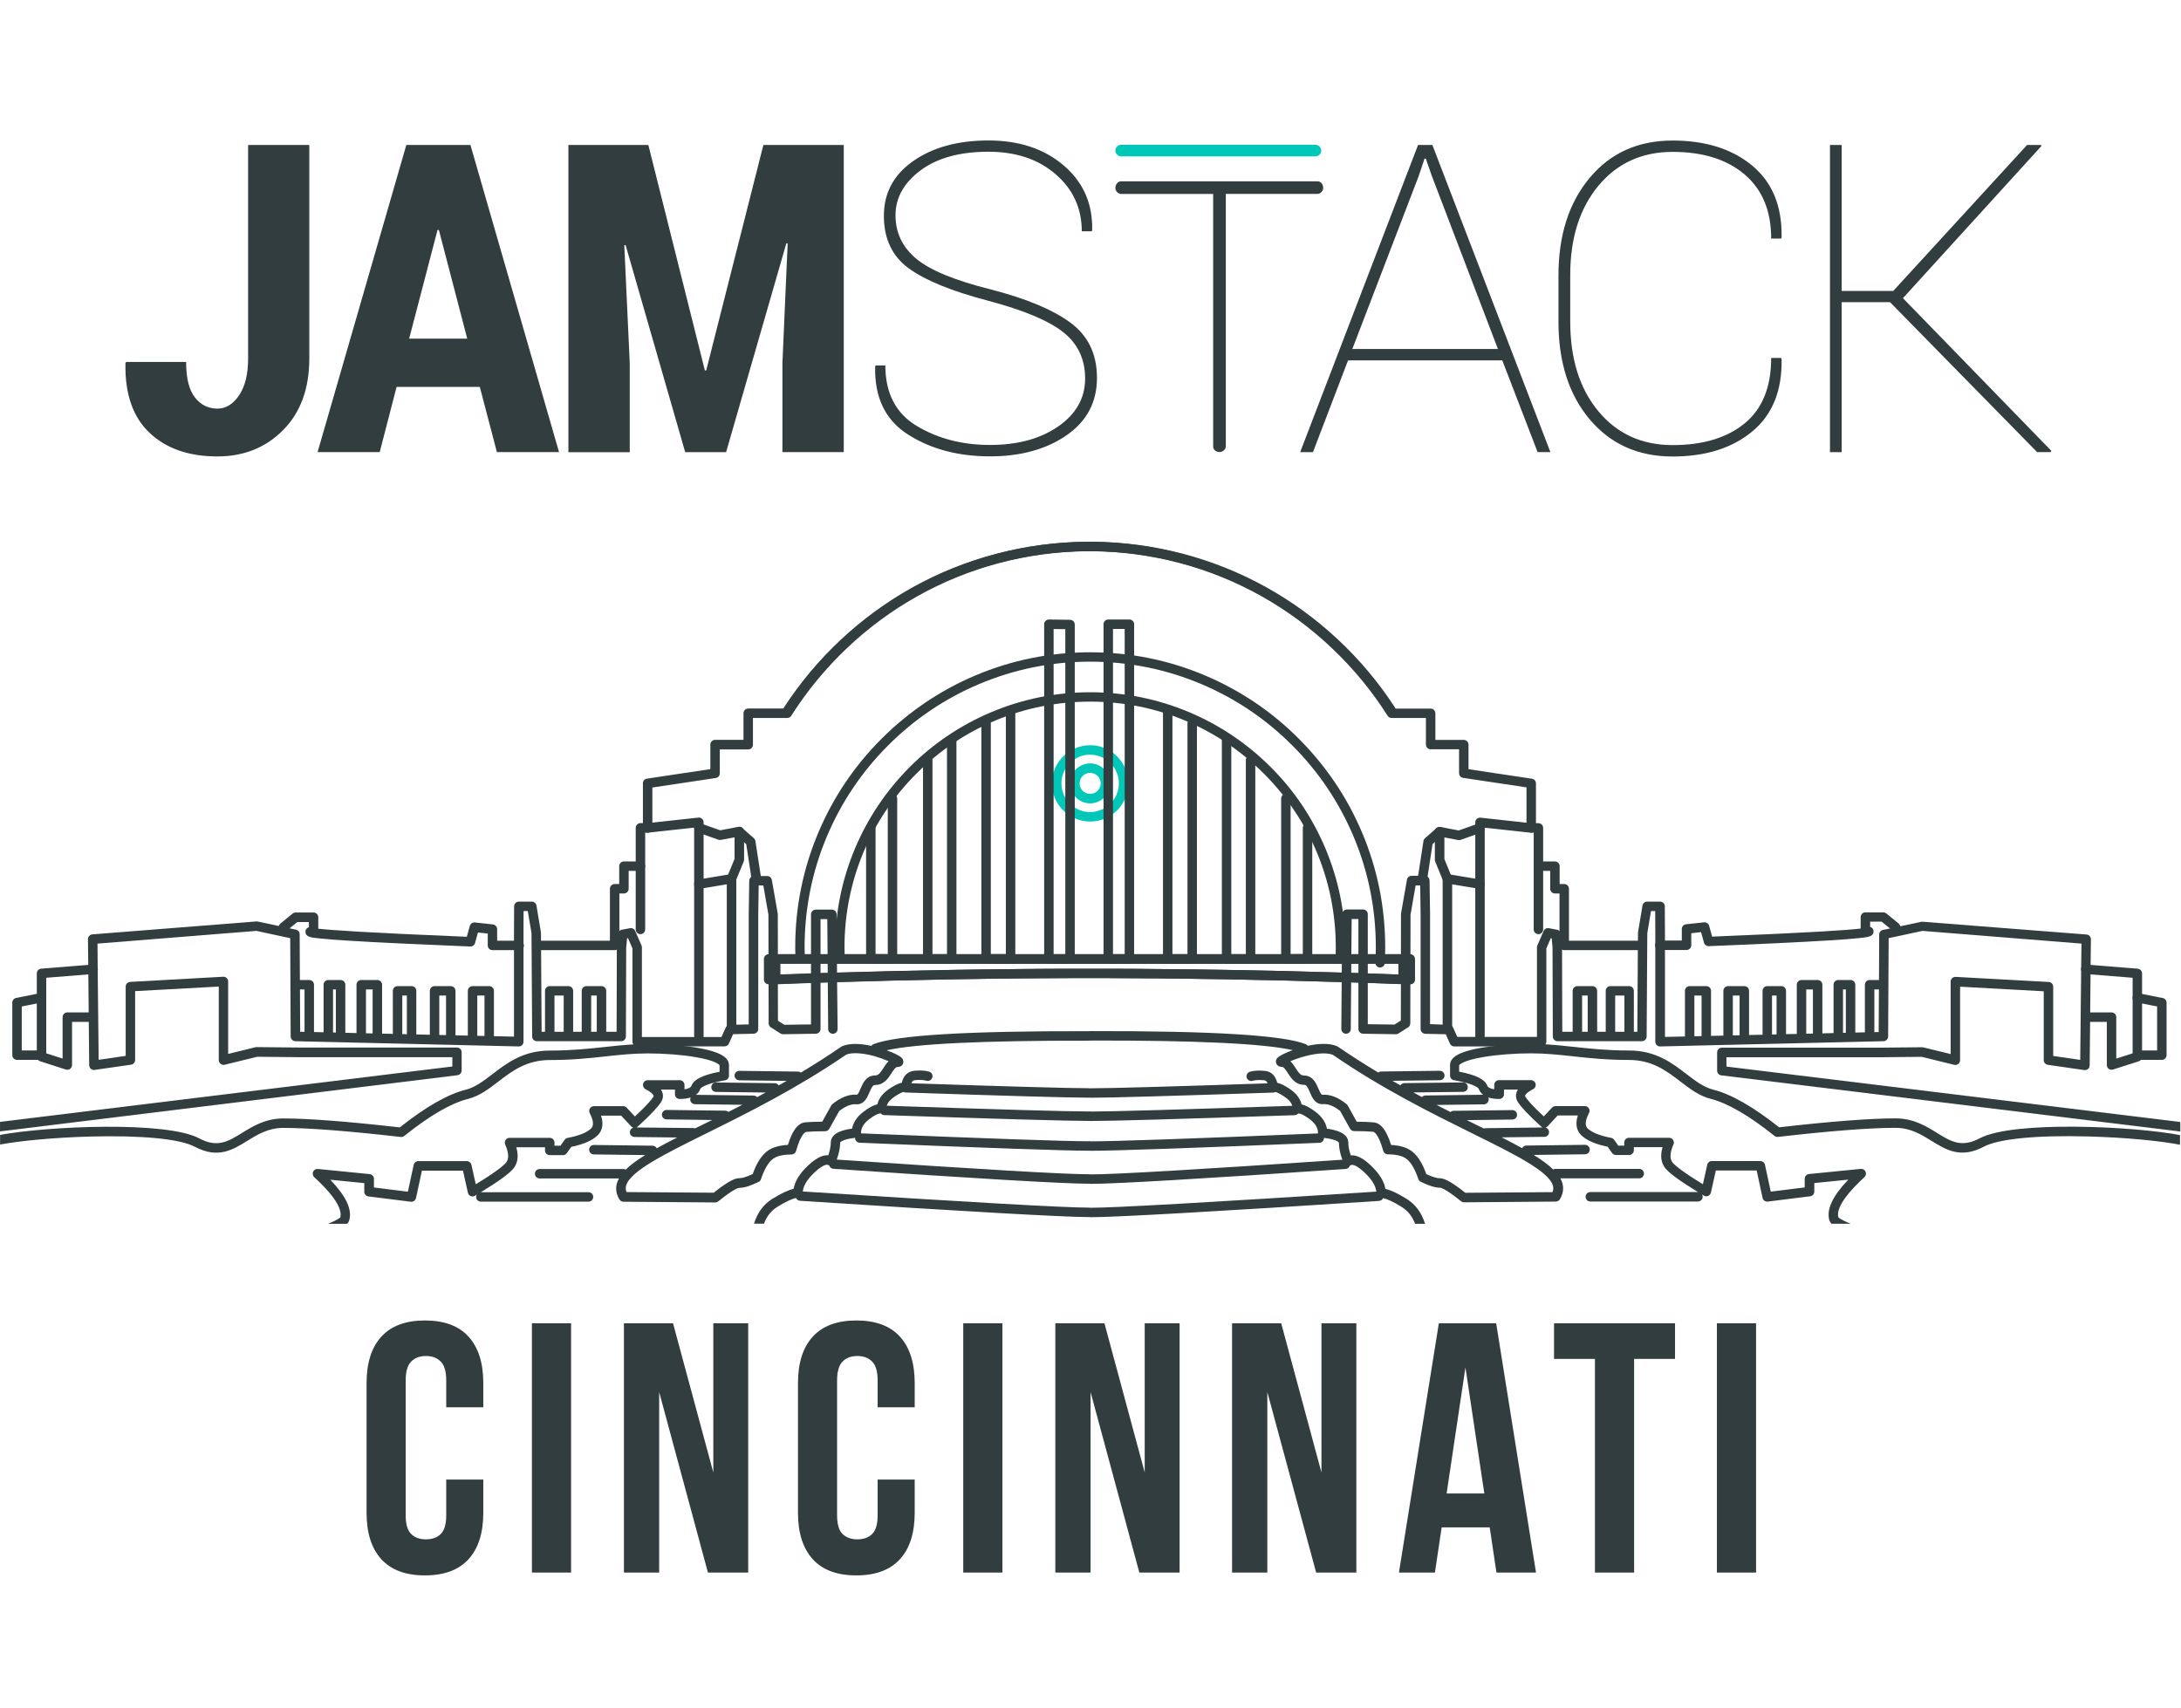 <?xml version="1.0" encoding="UTF-8"?>
<svg width="3001px" height="2350px" viewBox="0 0 3001 2350" version="1.1" xmlns="http://www.w3.org/2000/svg" xmlns:xlink="http://www.w3.org/1999/xlink">
    <!-- Generator: Sketch 54.1 (76490) - https://sketchapp.com -->
    <title>Artboard</title>
    <desc>Created with Sketch.</desc>
    <g id="Artboard" stroke="none" stroke-width="1" fill="none" fill-rule="evenodd">
        <g id="cincinnati-meetup-logo-02" transform="translate(0, 193)">
            <g id="Group" transform="translate(0, 552)" fill-rule="nonzero">
                <g transform="translate(1149, 207)" fill="#313D3E" id="Path">
                    <path d="M695.1,374.1 C695,374.1 694.9,374.1 694.8,374.1 C691.2,373.9 688.4,370.9 688.6,367.3 C688.8,362.1 689,356.8 689,351.5 C689,261.2 653.8,176.3 590,112.5 C526.2,48.7 441.3,13.5 351,13.5 C260.7,13.5 175.8,48.7 112,112.5 C48.2,176.3 13,261.2 13,351.5 C13,356 13.1,360.5 13.3,365 C13.4,368.6 10.6,371.6 7.1,371.8 C3.5,371.9 0.5,369.1 0.4,365.6 C0.2,361 0.1,356.2 0.1,351.6 C0.1,304.2 9.4,258.3 27.7,215 C45.4,173.2 70.7,135.7 102.9,103.4 C135.1,71.2 172.7,45.9 214.5,28.2 C257.8,9.9 303.7,0.6 351.1,0.6 C398.5,0.6 444.4,9.9 487.7,28.2 C529.5,45.9 567,71.2 599.3,103.4 C631.6,135.6 656.8,173.2 674.5,215 C692.8,258.3 702.1,304.2 702.1,351.6 C702.1,357 702,362.6 701.7,368 C701.5,371.4 698.6,374.1 695.1,374.1 Z"></path>
                </g>
                <g transform="translate(1094, 152)" fill="#313D3E" id="Path">
                    <path d="M804.9,434.4 C804.8,434.4 804.7,434.4 804.6,434.4 C801,434.2 798.3,431.2 798.5,427.6 C798.9,420.6 799.1,413.5 799.1,406.5 C799.1,353.4 788.7,302 768.2,253.5 C748.4,206.7 720.1,164.7 684,128.6 C647.9,92.5 605.9,64.2 559.1,44.4 C510.7,23.9 459.2,13.5 406.1,13.5 C353,13.5 301.6,23.9 253.1,44.4 C206.3,64.2 164.3,92.5 128.2,128.6 C92.1,164.7 63.8,206.7 44,253.5 C23.5,301.9 13.1,353.4 13.1,406.5 C13.1,411.6 13.2,416.7 13.4,421.7 C13.5,425.3 10.7,428.3 7.2,428.4 C3.6,428.5 0.6,425.7 0.5,422.2 C0.3,417 0.2,411.7 0.2,406.5 C0.2,351.7 10.9,298.5 32.1,248.5 C52.5,200.2 81.8,156.7 119.1,119.5 C156.4,82.3 199.8,52.9 248.1,32.5 C298.2,11.3 351.3,0.6 406.1,0.6 C460.9,0.6 514.1,11.3 564.1,32.5 C612.4,52.9 655.9,82.2 693.1,119.5 C730.3,156.8 759.7,200.2 780.1,248.5 C801.3,298.6 812,351.7 812,406.5 C812,413.7 811.8,421.1 811.4,428.3 C811.2,431.8 808.4,434.4 804.9,434.4 Z"></path>
                </g>
                <g transform="translate(1472, 305)" fill="#00C7B7" id="Shape">
                    <path d="M46.4,7.6 C41.5,3.2 35.1,0.5 28,0.5 C19.5,0.5 11.9,4.4 6.8,10.4 C2.8,15.2 0.5,21.3 0.5,28 C0.5,34.7 2.9,40.8 6.8,45.6 C11.9,51.7 19.5,55.5 28,55.5 C35.1,55.5 41.6,52.8 46.4,48.4 C52,43.4 55.5,36.1 55.5,28 C55.5,19.9 52,12.7 46.4,7.6 Z M28,42.5 C20,42.5 13.5,36 13.5,28 C13.5,20 20,13.5 28,13.5 C36,13.5 42.5,20 42.5,28 C42.5,36 36,42.5 28,42.5 Z"></path>
                </g>
                <g transform="translate(1447, 280)" fill="#00C7B7" id="Shape">
                    <path d="M18.8,72.8 L18.8,92.8 C22.7,96.1 27.1,98.9 31.8,101 L31.8,86.3 C26.5,82.9 22,78.3 18.8,72.8 Z M53,92.5 C45.2,92.5 38,90.2 31.8,86.3 C26.5,82.9 22,78.2 18.8,72.8 L18.8,92.8 C22.7,96.1 27.1,98.9 31.8,101 C38.3,103.9 45.4,105.5 53,105.5 C59.5,105.5 65.7,104.3 71.4,102.2 L71.4,88 C65.9,90.8 59.7,92.5 53,92.5 Z M53,92.5 C45.2,92.5 38,90.2 31.8,86.3 C26.5,82.9 22,78.2 18.8,72.8 L18.8,92.8 C22.7,96.1 27.1,98.9 31.8,101 C38.3,103.9 45.4,105.5 53,105.5 C59.5,105.5 65.7,104.3 71.4,102.2 L71.4,88 C65.9,90.8 59.7,92.5 53,92.5 Z M100.5,30.7 C96.8,22.9 91.3,16.1 84.4,10.9 C80.5,7.9 76.1,5.5 71.4,3.8 C65.7,1.6 59.5,0.5 53,0.5 C45.5,0.5 38.3,2.1 31.8,5 C27.1,7.1 22.7,9.9 18.8,13.2 C11.3,19.6 5.6,28.1 2.7,37.8 C1.2,42.6 0.5,47.7 0.5,53 C0.5,58.3 1.3,63.4 2.7,68.2 C5.6,77.9 11.3,86.4 18.8,92.8 C22.7,96.1 27.1,98.9 31.8,101 C38.3,103.9 45.4,105.5 53,105.5 C59.5,105.5 65.7,104.3 71.4,102.2 C76.1,100.4 80.5,98 84.4,95.1 C91.3,90 96.8,83.2 100.5,75.3 C103.7,68.5 105.5,61 105.5,53 C105.5,45 103.7,37.5 100.5,30.7 Z M84.4,76.9 C80.9,81.5 76.5,85.2 71.4,87.9 C65.9,90.8 59.6,92.5 53,92.5 C45.2,92.5 38,90.2 31.8,86.3 C26.5,82.9 22,78.2 18.8,72.8 C15.4,67 13.5,60.2 13.5,53 C13.5,45.8 15.4,39 18.8,33.2 C22,27.7 26.5,23.1 31.8,19.7 C37.9,15.8 45.2,13.5 53,13.5 C59.7,13.5 65.9,15.2 71.4,18.1 C76.5,20.8 80.9,24.6 84.4,29.1 C89.5,35.7 92.5,44 92.5,53 C92.5,62 89.5,70.2 84.4,76.9 Z M53,92.5 C45.2,92.5 38,90.2 31.8,86.3 C26.5,82.9 22,78.2 18.8,72.8 L18.8,92.8 C22.7,96.1 27.1,98.9 31.8,101 C38.3,103.9 45.4,105.5 53,105.5 C59.5,105.5 65.7,104.3 71.4,102.2 L71.4,88 C65.9,90.8 59.7,92.5 53,92.5 Z M53,92.5 C45.2,92.5 38,90.2 31.8,86.3 C26.5,82.9 22,78.2 18.8,72.8 L18.8,92.8 C22.7,96.1 27.1,98.9 31.8,101 C38.3,103.9 45.4,105.5 53,105.5 C59.5,105.5 65.7,104.3 71.4,102.2 L71.4,88 C65.9,90.8 59.7,92.5 53,92.5 Z"></path>
                </g>
                <g transform="translate(1191.14, 107)" fill="#313D3E">
                    <g transform="translate(245, 0)" id="Shape">
                        <path d="M29.7,265.8 L29.7,461 L42.7,461 L42.7,274 C38,271.9 33.6,269.2 29.7,265.8 Z M29.7,265.8 L29.7,461 L42.7,461 L42.7,274 C38,271.9 33.6,269.2 29.7,265.8 Z M29.7,265.8 L29.7,461 L42.7,461 L42.7,274 C38,271.9 33.6,269.2 29.7,265.8 Z M36.3,0.9 L7.2,0.5 C5.4,0.5 3.8,1.2 2.5,2.4 C1.3,3.6 0.6,5.3 0.6,7 L0.6,467.6 C0.6,471.2 3.5,474.1 7.1,474.1 L36.2,474.1 C39.8,474.1 42.7,471.2 42.7,467.6 L42.7,7.4 C42.7,3.9 39.8,1 36.3,0.9 Z M29.7,461.1 L13.6,461.1 L13.6,13.6 L29.7,13.8 L29.7,461.1 Z M29.7,265.8 L29.7,461 L42.7,461 L42.7,274 C38,271.9 33.6,269.2 29.7,265.8 Z M29.7,265.8 L29.7,461 L42.7,461 L42.7,274 C38,271.9 33.6,269.2 29.7,265.8 Z"></path>
                    </g>
                    <g transform="translate(0, 240)" id="Path">
                        <path d="M36.8,234.1 C36.7,234.1 36.7,234.1 36.8,234.1 L7,233.8 C3.4,233.8 0.6,230.9 0.6,227.3 L0.6,47.3 C0.6,43.7 3.5,40.8 7.1,40.8 C10.7,40.8 13.6,43.7 13.6,47.3 L13.6,220.9 L30.4,221.1 L30.4,7 C30.4,3.4 33.3,0.5 36.9,0.5 C40.5,0.5 43.4,3.4 43.4,7 L43.4,227.6 C43.4,229.3 42.7,231 41.5,232.2 C40.1,233.4 38.5,234.1 36.8,234.1 Z"></path>
                    </g>
                    <g transform="translate(78, 159)" id="Path">
                        <path d="M40.4,315.1 L7.4,315.1 C3.8,315.1 0.9,312.2 0.9,308.6 L0.9,35 C0.9,31.4 3.8,28.5 7.4,28.5 C11,28.5 13.9,31.4 13.9,35 L13.9,302.1 L33.9,302.1 L33.9,6.9 C33.9,3.3 36.8,0.4 40.4,0.4 C44,0.4 46.9,3.3 46.9,6.9 L46.9,308.6 C46.9,312.2 44,315.1 40.4,315.1 Z"></path>
                    </g>
                    <g transform="translate(159, 121)" id="Path">
                        <path d="M40.4,353.1 L6.7,353.1 C3.1,353.1 0.2,350.2 0.2,346.6 L0.2,22.4 C0.2,18.8 3.1,15.9 6.7,15.9 C10.3,15.9 13.2,18.8 13.2,22.4 L13.2,340 L33.9,340 L33.9,6.5 C33.9,2.9 36.8,0 40.4,0 C44,0 46.9,2.9 46.9,6.5 L46.9,346.6 C46.9,350.2 44,353.1 40.4,353.1 Z"></path>
                    </g>
                </g>
                <g transform="translate(1662.14, 344.5) scale(-1, 1) translate(-1662.14, -344.5) translate(1518.14, 107)" fill="#313D3E">
                    <g transform="translate(245, 0)" id="Shape">
                        <path d="M42.7,260.9 L42.7,461.1 L29.7,461.1 L29.7,249.9 C33.2,254.4 37.6,258.2 42.7,260.9 Z M42.7,260.9 L42.7,461.1 L29.7,461.1 L29.7,249.9 C33.2,254.4 37.6,258.2 42.7,260.9 Z M42.7,260.9 L42.7,461.1 L29.7,461.1 L29.7,249.9 C33.2,254.4 37.6,258.2 42.7,260.9 Z M7.1,0.5 L36.2,0.5 C39.8,0.5 42.7,3.4 42.7,7 L42.7,467.6 C42.7,471.2 39.8,474.1 36.2,474.1 L7.1,474.1 C3.5,474.1 0.6,471.2 0.6,467.6 L0.6,7 C0.6,3.4 3.5,0.5 7.1,0.5 Z M13.6,461.1 L29.7,461.1 L29.7,13.5 L13.6,13.5 L13.6,461.1 Z M42.7,260.9 L42.7,461.1 L29.7,461.1 L29.7,249.9 C33.2,254.4 37.6,258.2 42.7,260.9 Z M42.7,260.9 L42.7,461.1 L29.7,461.1 L29.7,249.9 C33.2,254.4 37.6,258.2 42.7,260.9 Z"></path>
                    </g>
                    <g transform="translate(0, 240)" id="Path">
                        <path d="M36.8,234.1 C38.5,234.1 40.2,233.4 41.4,232.2 C42.6,231 43.3,229.3 43.3,227.6 L43.3,7 C43.3,3.4 40.4,0.5 36.8,0.5 C33.2,0.5 30.3,3.4 30.3,7 L30.3,221 L13.5,220.8 L13.5,47.3 C13.5,43.7 10.6,40.8 7,40.8 C3.4,40.8 0.5,43.7 0.5,47.3 L0.5,227.3 C0.5,230.9 3.4,233.8 6.9,233.8 L36.8,234.1 C36.7,234.1 36.7,234.1 36.8,234.1 Z"></path>
                    </g>
                    <g transform="translate(78, 159)" id="Path">
                        <path d="M7.4,315.1 L40.4,315.1 C44,315.1 46.9,312.2 46.9,308.6 L46.9,6.9 C46.9,3.3 44,0.4 40.4,0.4 C36.8,0.4 33.9,3.3 33.9,6.9 L33.9,302.1 L13.9,302.1 L13.9,35 C13.9,31.4 11,28.5 7.4,28.5 C3.8,28.5 0.9,31.4 0.9,35 L0.9,308.6 C0.9,312.2 3.8,315.1 7.4,315.1 Z"></path>
                    </g>
                    <g transform="translate(159, 121)" id="Path">
                        <path d="M6.7,353.1 L40.4,353.1 C44,353.1 46.9,350.2 46.9,346.6 L46.9,6.5 C46.9,2.9 44,0 40.4,0 C36.8,0 33.9,2.9 33.9,6.5 L33.9,340.1 L13.2,340.1 L13.2,22.4 C13.2,18.8 10.3,15.9 6.7,15.9 C3.1,15.9 0.2,18.8 0.2,22.4 L0.2,346.5 C0.2,350.2 3.1,353.1 6.7,353.1 Z"></path>
                    </g>
                </g>
                <g transform="translate(0.035, 0)" fill="#313D3E">
                    <g transform="translate(401, 603)" id="Path">
                        <path d="M24.5,84 C20.9,84 18,81.1 18,77.5 L18,13.6 L7.4,13.6 C3.8,13.6 0.9,10.7 0.9,7.1 C0.9,3.5 3.8,0.6 7.4,0.6 L24.5,0.6 C28.1,0.6 31,3.5 31,7.1 L31,77.5 C31,81.1 28.1,84 24.5,84 Z"></path>
                    </g>
                    <g transform="translate(445, 603)" id="Path">
                        <path d="M23.6,84 C20,84 17.1,81.1 17.1,77.5 L17.1,13.6 L13.2,13.6 L13.2,77.5 C13.2,81.1 10.3,84 6.7,84 C3.1,84 0.2,81.1 0.2,77.5 L0.2,7.1 C0.2,3.5 3.1,0.6 6.7,0.6 L23.6,0.6 C27.2,0.6 30.1,3.5 30.1,7.1 L30.1,77.5 C30.1,81.1 27.2,84 23.6,84 Z"></path>
                    </g>
                    <g transform="translate(490, 603)" id="Path">
                        <path d="M29.2,84.5 C25.6,84.5 22.7,81.6 22.7,78 L22.7,13.6 L13.5,13.6 L13.5,77.5 C13.5,81.1 10.6,84 7,84 C3.4,84 0.5,81.1 0.5,77.5 L0.5,7.1 C0.5,3.5 3.4,0.6 7,0.6 L29.2,0.6 C32.8,0.6 35.7,3.5 35.7,7.1 L35.7,78 C35.7,81.6 32.8,84.5 29.2,84.5 Z"></path>
                    </g>
                    <g transform="translate(540, 612)" id="Path">
                        <path d="M26.3,75 C22.7,75 19.8,72.1 19.8,68.5 L19.8,13 L13.5,13 L13.5,68.5 C13.5,72.1 10.6,75 7,75 C3.4,75 0.5,72.1 0.5,68.5 L0.5,6.5 C0.5,2.9 3.4,0 7,0 L26.3,0 C29.9,0 32.8,2.9 32.8,6.5 L32.8,68.5 C32.8,72.1 29.9,75 26.3,75 Z"></path>
                    </g>
                    <g transform="translate(591, 612)" id="Path">
                        <path d="M6.9,75.2 C3.3,75.2 0.4,72.3 0.4,68.7 L0.4,6.5 C0.4,2.9 3.3,0 6.9,0 L29.2,0 C32.8,0 35.7,2.9 35.7,6.5 L35.7,68.5 C35.7,72.1 32.8,75 29.2,75 C25.6,75 22.7,72.1 22.7,68.5 L22.7,13 L13.4,13 L13.4,68.7 C13.4,72.3 10.5,75.2 6.9,75.2 Z"></path>
                    </g>
                    <g transform="translate(643, 612)" id="Path">
                        <path d="M7.2,75.5 C3.6,75.5 0.7,72.6 0.7,69 L0.7,6.5 C0.7,2.9 3.6,0 7.2,0 L30.1,0 C33.7,0 36.6,2.9 36.6,6.5 L36.6,68.5 C36.6,72.1 33.7,75 30.1,75 C26.5,75 23.6,72.1 23.6,68.5 L23.6,13 L13.7,13 L13.7,69 C13.7,72.6 10.8,75.5 7.2,75.5 Z"></path>
                    </g>
                    <g transform="translate(749, 612)" id="Path">
                        <path d="M7.4,75 C3.8,75 0.9,72.1 0.9,68.5 L0.9,6.5 C0.9,2.9 3.8,0 7.4,0 L33.1,0 C36.7,0 39.6,2.9 39.6,6.5 L39.6,62.5 C39.6,66.1 36.7,69 33.1,69 C29.5,69 26.6,66.1 26.6,62.5 L26.6,13 L13.9,13 L13.9,68.5 C13.9,72.1 10.9,75 7.4,75 Z"></path>
                    </g>
                    <g transform="translate(800, 612)" id="Path">
                        <path d="M6.9,75 C3.3,75 0.4,72.1 0.4,68.5 L0.4,6.5 C0.4,2.9 3.3,0 6.9,0 L27.6,0 C31.2,0 34.1,2.9 34.1,6.5 L34.1,63.8 C34.1,67.4 31.2,70.3 27.6,70.3 C24,70.3 21.1,67.4 21.1,63.8 L21.1,13 L13.4,13 L13.4,68.5 C13.4,72.1 10.5,75 6.9,75 Z"></path>
                    </g>
                    <g transform="translate(50, 582)" id="Path">
                        <path d="M42.6,145.1 C41.9,145.1 41.3,145 40.6,144.8 L5.1,133.4 C2.4,132.5 0.6,130 0.6,127.2 L0.6,12.5 C0.6,9.1 3.2,6.3 6.6,6 L77.6,0.3 C81.2,0 84.3,2.7 84.6,6.3 C84.9,9.9 82.2,13 78.6,13.3 L13.6,18.5 L13.6,122.5 L36.1,129.7 L36.1,72.7 C36.1,69.1 39,66.2 42.6,66.2 L78.1,66.2 C81.7,66.2 84.6,69.1 84.6,72.7 C84.6,76.3 81.7,79.2 78.1,79.2 L49.1,79.2 L49.1,138.6 C49.1,140.7 48.1,142.6 46.4,143.9 C45.3,144.7 44,145.1 42.6,145.1 Z"></path>
                    </g>
                    <g transform="translate(16, 621)" id="Path">
                        <path d="M41.2,92.5 L7.4,92.5 C3.8,92.5 0.9,89.6 0.9,86 L0.9,13.7 C0.9,10.6 3.1,7.9 6.1,7.3 L39.9,0.6 C43.4,-0.1 46.8,2.2 47.5,5.7 C48.2,9.2 45.9,12.6 42.4,13.3 L13.9,19 L13.9,79.5 L41.2,79.5 C44.8,79.5 47.7,82.4 47.7,86 C47.7,89.6 44.7,92.5 41.2,92.5 Z"></path>
                    </g>
                    <g transform="translate(0, 673)" id="Shape">
                        <path d="M1499,1.2 C1498.5,1.1 1498,1 1497.5,1 C1330.1,0.7 1233.3,6.5 1201.8,18.9 C1200.6,19.4 1199.6,20.2 1198.9,21.2 C1184.3,18 1168.9,17.1 1158.3,21.9 C1157.9,22.1 1157.6,22.2 1157.3,22.5 C1138.8,35.3 1120.2,47 1101.9,58 C1100.8,57.1 1099.4,56.6 1098,56.6 L1017.3,55.6 C1013.7,55.5 1010.8,58.4 1010.7,62 C1010.6,65.6 1013.5,68.5 1017.1,68.6 L1082.4,69.4 C1078.7,71.5 1075,73.6 1071.4,75.6 C1070.3,73.8 1068.3,72.6 1066,72.6 L985.3,71.6 L985.2,71.6 C981.6,71.6 978.7,74.4 978.7,78 C978.6,81.6 981.5,84.5 985.1,84.6 L1053.6,85.4 C1049.6,87.6 1045.7,89.7 1041.7,91.8 C1040.5,90.5 1038.8,89.6 1036.9,89.6 L957.5,88.6 C960.3,86.5 962.4,83.7 963.6,80.4 C963.7,80.2 966.3,74.2 996.8,68.7 C1000.3,68.6 1003,65.7 1003,62.2 L1003,47.7 C1003,36.7 989.8,29.3 961.5,24.2 C957.1,23.4 952.4,22.7 947.5,22.1 C930.2,19.9 910.1,18.6 891.2,18.6 C884.4,18.6 877.8,18.8 871.4,19.2 C858,20 845.2,21.3 831.9,22.8 C809.5,25.2 786.3,27.7 756.4,27.7 C719.9,27.7 697.4,44.9 677.6,60.1 C665.4,69.4 653.9,78.3 640.7,81.6 C616,87.8 585.5,105.3 550.1,133.4 C478.5,125.3 424.6,121.1 389.8,121.1 C365.3,121.1 348.1,131.7 333,141 C314.2,152.7 299.2,161.9 274.3,148.6 C228.5,124.2 65.2,131.8 0.1,143.7 L0.1,157 C25.6,152.2 72.3,147.4 123.9,146 C195.1,144.1 247.7,149.2 268.2,160.1 C299.8,176.9 320.2,164.3 339.9,152.1 C354.2,143.3 369,134.1 389.9,134.1 C424.7,134.1 479,138.3 551.4,146.6 C553.1,146.8 554.9,146.3 556.2,145.2 C591.1,117.2 620.6,100.1 644,94.2 C659.8,90.2 672.3,80.6 685.6,70.4 C704.7,55.8 724.4,40.7 756.5,40.7 C787.1,40.7 810.6,38.2 833.3,35.7 C852.6,33.6 870.9,31.6 891.2,31.6 C913.4,31.6 937.8,33.4 956.4,36.6 C985.4,41.4 989.7,47.3 990.1,48 L990.1,56.8 C966.7,61.4 954.7,67.4 951.5,75.9 C950.3,79 946.3,80.4 941.8,81 L941.8,75 C941.8,71.4 938.9,68.5 935.3,68.5 L891.2,68.5 C888.2,68.5 885.6,70.5 884.9,73.5 C884.2,76.4 885.5,79.4 888.2,80.8 C897.6,85.7 899.1,88.9 899.3,89.8 C899.4,90.1 899.5,90.6 898.8,91.6 C896.3,95.5 889.9,103.2 873.6,118.4 L862.3,106.3 C861.1,105 859.3,104.2 857.5,104.2 L817.2,104.2 C814.9,104.2 812.8,105.4 811.6,107.3 C810.4,109.3 810.4,111.7 811.4,113.7 C819.5,129.2 814.5,133.8 812.9,135.3 C806.9,140.8 796.2,145 780.9,147.9 C779.2,148.2 777.8,149.2 776.8,150.6 L771.2,158.6 L762.9,158.6 L762.9,154.3 C762.9,150.7 760,147.8 756.4,147.8 L701,147.8 C698.8,147.8 696.8,148.9 695.6,150.8 C694.4,152.6 694.2,155 695.1,157 C700.2,168.5 700.5,177 696.1,182.1 C692.5,186.3 682.3,194.8 654.6,211.7 L648.6,184.9 C647.9,181.9 645.3,179.8 642.3,179.8 L575.6,179.8 C572.5,179.8 569.9,181.9 569.2,184.9 L561.2,221.9 L514.5,216.1 L514.5,204.2 C514.5,200.9 512,198.1 508.6,197.7 L437.4,190.6 C434.6,190.3 432,191.9 430.8,194.4 C429.7,197 430.3,200 432.3,201.9 C465.6,232.3 470.3,248.6 468.3,257.1 C467.6,257.9 464.4,260.8 451.3,266.1 L477.5,266.1 C479.4,264.2 480.2,262.5 480.6,260.9 C484.6,246.2 476.1,228 454.4,205.4 L501.2,210.1 L501.2,221.9 C501.2,225.2 503.6,227.9 506.9,228.4 L565.2,235.7 C568.5,236.1 571.6,233.9 572.4,230.6 L580.5,192.9 L637,192.9 L643.8,223.4 C644.3,225.4 645.7,227.1 647.6,227.9 C649.5,228.7 651.7,228.6 653.5,227.5 C654.3,227 655.1,226.5 655.9,226 C655.4,226.9 655.1,228 655.1,229.1 C655.1,232.7 658,235.6 661.6,235.6 L809.7,235.6 C813.3,235.6 816.2,232.7 816.2,229.1 C816.2,225.5 813.3,222.6 809.7,222.6 L661.6,222.6 C685.4,208.1 699.9,197.6 706,190.5 C712.4,183 713.9,173.1 710.4,160.8 L749.9,160.8 L749.9,165.1 C749.9,168.7 752.8,171.6 756.4,171.6 L774.6,171.6 C776.7,171.6 778.7,170.6 779.9,168.8 L786,160.2 C802.5,156.8 814.2,151.8 821.7,144.9 C827,140 831.7,131.5 827,117.2 L854.7,117.2 L868.4,132 C869.3,132.9 870.3,133.5 871.4,133.8 C868.7,134.6 866.7,137 866.6,140 C866.6,143.6 869.4,146.5 873,146.6 L931.8,147.3 C921.6,152.5 912.1,157.4 903.6,162.2 C902.6,160.1 900.4,158.6 897.9,158.6 L817.2,157.6 L817.1,157.6 C813.6,157.6 810.6,160.4 810.6,164 C810.6,167.6 813.4,170.5 817,170.6 L887.7,171.5 C876.6,178.3 867.6,184.9 861,191.5 C860.1,191 859,190.7 857.8,190.7 L742.5,190.7 C738.9,190.7 736,193.6 736,197.2 C736,200.8 738.9,203.7 742.5,203.7 L851.6,203.7 C850.4,205.8 849.6,208 848.9,210.1 C846.7,217.7 847.8,225.2 852.3,232.6 C853.5,234.5 855.5,235.7 857.8,235.7 L984.1,236.7 C985.6,236.7 987.1,236.2 988.3,235.2 C1010.1,217.5 1016.3,216.6 1017.3,216.6 C1023.9,216.6 1032.6,213.9 1043.8,208.4 C1045.4,207.6 1046.6,206.3 1047.1,204.6 C1051.2,192.2 1056.2,183.2 1062,178 C1067.3,173.1 1076.4,170.7 1089,170.7 C1091.9,170.7 1094.5,168.8 1095.3,165.9 C1102.3,140.9 1108.7,139.7 1109.4,139.6 C1116.8,139 1125.5,138.7 1135.3,138.7 C1137.7,138.7 1139.8,137.4 1141,135.4 L1154.6,111 C1163.2,104.2 1171,101.1 1177.9,101.6 C1189,102.4 1193.3,92.2 1196.2,85.4 C1199.5,77.6 1201.1,75 1204.4,75 C1216.3,75 1222.3,65.6 1226.7,58.7 C1230,53.6 1232.3,50.3 1234.7,50.3 C1239.9,50.3 1241.8,47.4 1242.5,45.7 C1242.9,44.7 1244,40.9 1240.4,37.4 C1237.8,34.9 1230,30.9 1219.9,27.3 C1260,18.3 1353.3,13.8 1497.8,14.1 L1497.8,14.1 C1498.3,14.1 1498.9,14 1499.3,13.9 C1502.1,13.2 1504.2,10.7 1504.3,7.6 C1504.4,4.5 1501.9,1.9 1499,1.2 Z M875.5,133.5 C876.2,133.2 876.9,132.8 877.5,132.3 C894.5,116.8 905,105.7 909.6,98.5 C912.1,94.6 912.8,90.4 911.7,86.3 C911.2,84.6 910.5,83 909.5,81.4 L928.7,81.4 L928.7,87.8 C928.7,91.4 931.6,94.3 935.2,94.3 L935.3,94.3 C941.2,94.3 946.2,93.6 950.3,92.2 C949.9,93 949.7,94 949.7,94.9 C949.7,98.5 952.5,101.4 956.1,101.5 L1021.5,102.3 C1015,105.7 1008.5,109 1002.2,112.1 C1001.1,111.1 999.6,110.5 998,110.4 L917.3,109.4 C913.7,109.3 910.8,112.2 910.7,115.8 C910.7,119.4 913.5,122.3 917.1,122.4 L979.9,123.2 C975.4,125.4 971,127.6 966.7,129.7 C963.2,131.5 959.7,133.2 956.3,134.8 C955.6,134.5 954.8,134.3 953.9,134.3 L875.5,133.5 Z M1222.6,42.3 C1219.8,45.1 1217.5,48.5 1215.6,51.6 C1211.5,58 1208.8,61.9 1204.2,61.9 C1191.7,61.9 1187.1,72.9 1184,80.2 C1181.6,85.9 1180.2,88.5 1178.7,88.4 C1168.1,87.6 1156.9,92 1145.3,101.4 C1144.7,101.9 1144.1,102.6 1143.7,103.3 L1131.4,125.5 C1122.8,125.6 1115,125.9 1108.3,126.4 C1098.2,127.2 1090.4,137.1 1084.1,157.5 C1070.5,158.2 1060.1,161.7 1053.2,168.1 C1046.2,174.5 1040.4,184.2 1035.7,197.6 C1025.7,202.3 1020.2,203.3 1017.3,203.3 C1012.5,203.3 1004.1,205.6 982,223.3 L862,222.4 C860.8,219.4 860.7,216.4 861.5,213.4 C867.3,193.5 913.7,170.5 972.6,141.3 C1027.7,114 1096.2,80 1164.3,33.3 C1172,30.1 1185.8,30.8 1202.3,35.1 C1210.1,37.4 1217.3,40 1222.6,42.3 Z"></path>
                    </g>
                    <g transform="translate(0, 460)" id="Path">
                        <path d="M1152.5,211 C1152.5,214.6 1149.6,217.5 1146,217.6 L1146,217.6 C1142.4,217.6 1139.5,214.7 1139.5,211.2 L1139,147 L1139,146.8 L1138.9,134 L1138.9,133.8 L1138.8,121.2 L1138.7,108.2 L1138.3,59.8 L1129,59.8 L1129,211 C1129,214.6 1126.1,217.4 1122.6,217.5 L1077.5,218.2 C1076.2,218.2 1075,217.9 1073.9,217.2 L1060.6,208.7 C1058.7,207.5 1057.6,205.5 1057.6,203.2 L1057.5,149.5 L1057.4,108.1 L1057.3,53.8 L1050.3,13.5 L1043.9,13.5 L1043.3,53.3 L1043.3,211 C1043.3,214.5 1040.5,217.4 1036.9,217.5 L1008.7,218.1 L1002.9,231.1 C1001.8,233.4 999.5,234.9 997,234.9 L876.7,234.9 C874.4,234.9 872.4,233.7 871.3,232 C870.6,231 870.2,229.8 870.2,228.4 L870.2,100.1 L864.1,86 L862.8,86.2 L861.6,99 L861.2,221.3 C861.2,224.9 858.3,227.8 854.7,227.8 L738.7,227.8 C735.1,227.8 732.2,224.9 732.2,221.3 L731.3,79.2 L726.2,48.7 L720.4,48.7 L720.3,78.7 L720.3,228.5 C720.3,230.3 719.6,231.9 718.3,233.2 C717.1,234.4 715.4,235.1 713.6,235 L406.3,227.8 C402.8,227.7 400,224.8 399.9,221.3 L399.3,86 L352.7,76 L134.1,93.5 L134.4,127.1 L134.4,130.2 L135.7,253.4 L172.9,248 L172.9,152.7 C172.9,149.2 175.6,146.4 179,146.2 L307.1,139.1 C308.9,139 310.6,139.6 311.9,140.9 C313.2,142.1 313.9,143.8 313.9,145.6 L313.9,245.3 L351.4,236.1 C351.9,236 352.5,235.9 353,235.9 L411.6,236.5 L628.7,236.5 C632.3,236.5 635.2,239.4 635.2,243 L635.2,268.1 C635.2,271.4 632.7,274.1 629.5,274.6 L0,351.9 L0,338.8 L622.4,262.6 L622.4,249.8 L411.7,249.8 L353.9,249.2 L309.1,260.2 C307.2,260.7 305.1,260.2 303.5,259 C301.9,257.8 301,255.9 301,253.9 L301,152.6 L185.9,158.9 L185.9,253.7 C185.9,256.9 183.5,259.7 180.3,260.1 L130.2,267.3 C128.3,267.6 126.5,267 125,265.8 C123.6,264.6 122.8,262.8 122.7,260.9 L122.1,201 L122,188 L121.5,135.6 L121.4,122.6 L121,87.4 C121,84 123.6,81.1 127,80.8 L352.6,63 C353.2,62.9 353.9,63 354.5,63.1 L383.5,69.3 L398.1,72.4 L407.2,74.3 C410.2,74.9 412.3,77.6 412.3,80.6 L412.6,143.4 L412.7,156.4 L413,214.8 L419.1,214.9 L432.1,215.2 L445.3,215.5 L458.3,215.8 L462.2,215.9 L475.2,216.2 L490.5,216.6 L503.5,216.9 L512.7,217.1 L525.7,217.4 L540.5,217.7 L553.5,218 L559.8,218.2 L572.8,218.5 L591.3,218.9 L604.3,219.2 L613.5,219.4 L626.5,219.7 L643.6,220.1 L656.6,220.4 L666.5,220.6 L679.5,220.9 L707.2,221.5 L707.2,78.7 L707.4,42.2 C707.4,38.6 710.3,35.7 713.9,35.7 L731.7,35.7 C734.9,35.7 737.6,38 738.1,41.1 L744.2,77.6 C744.3,77.9 744.3,78.3 744.3,78.6 L744.4,89.5 L744.5,102.4 L745.2,214.8 L848.4,214.8 L848.7,101.8 L848.7,98.7 C848.7,98.5 848.7,98.3 848.7,98.1 L850.3,80.2 C850.4,78.6 851.2,77.2 852.2,76.1 C853.1,75.2 854.2,74.6 855.5,74.4 L866.8,72.3 C869.8,71.7 872.8,73.3 874,76.1 L882.7,96.1 C883.1,96.9 883.2,97.8 883.2,98.7 L883.2,222 L992.7,222 L998.5,209.1 C998.8,208.3 999.3,207.6 999.9,207.1 C1001.1,206 1002.6,205.3 1004.2,205.3 L1012.9,205.1 L1030.2,204.7 L1030.2,53.1 L1030.9,6.9 C1030.9,4.7 1032.1,2.8 1033.7,1.6 C1034.7,0.9 1036,0.5 1037.4,0.5 L1055.6,0.5 C1058.8,0.5 1061.5,2.8 1062,5.9 L1070.1,52.1 C1070.2,52.5 1070.2,52.8 1070.2,53.2 L1070.3,108.1 L1070.3,121.1 L1070.3,136.1 L1070.3,149.1 L1070.3,149.4 L1070.4,199.6 L1079.1,205.2 L1115.9,204.7 L1115.9,53.2 C1115.9,49.6 1118.8,46.7 1122.4,46.7 L1144.6,46.7 C1148.2,46.7 1151.1,49.6 1151.1,53.1 L1151.1,57.6 L1151.5,108 L1151.6,117.3 L1151.6,121 L1151.7,133.2 L1151.7,133.4 L1151.8,146.3 L1151.8,146.5 L1152.5,211 Z"></path>
                    </g>
                    <g transform="translate(874, 0)" id="Shape">
                        <path d="M1046.1,230 C1045.9,229.5 1045.7,229.1 1045.4,228.6 C1000.9,160 939.6,102.7 868.2,63 C795.5,22.6 712.8,1 629,0.5 C627.7,0.5 626.3,0.5 625,0.5 L624,0.5 C623,0.5 622,0.5 621,0.5 C537,1.3 454.2,23.4 381.4,64.3 C310.5,104.2 249.7,161.5 205.6,230 L155.5,230 C151.9,230 149,232.9 149,236.5 L149,273.1 L109.9,273.1 C106.3,273.1 103.4,276 103.4,279.6 L103.4,313.4 L16.1,326.5 C12.9,327 10.6,329.7 10.6,332.9 L10.6,387.7 L7.2,387.7 C3.6,387.7 0.7,390.6 0.7,394.2 L0.7,534 C0.7,537.6 3.6,540.5 7.2,540.5 C10.8,540.5 13.7,537.6 13.7,534 L13.7,400.8 L17.1,400.8 C17.3,400.8 17.6,400.8 17.8,400.8 L17.9,400.8 C21.1,400.4 23.6,397.7 23.6,394.4 L23.6,338.7 L110.9,325.6 C114.1,325.1 116.4,322.4 116.4,319.2 L116.4,286.3 L155.5,286.3 C159.1,286.3 162,283.4 162,279.8 L162,243 L209.2,243 C211.4,243 213.5,241.9 214.7,240 C257.8,172 317.7,115.1 387.8,75.7 C458.7,35.8 539.3,14.4 621.1,13.5 C622.1,13.5 623.1,13.5 624,13.5 L625,13.5 C626.3,13.5 627.6,13.5 628.9,13.5 C710.5,14 791,35 861.9,74.4 C931.5,113.1 991.1,168.8 1034.5,235.7 C1036.5,238.7 1040.5,239.6 1043.5,237.6 C1046.1,236 1047.1,232.8 1046.1,230 Z M985.3,568.1 L985.2,581.1 L995,581.1 L995,568.1 L985.3,568.1 Z M972.1,580.8 C972,580.8 971.8,580.9 971.7,580.9 C971.7,580.9 971.6,580.9 971.6,580.9 C971.6,580.9 971.5,580.9 971.5,580.9 C971.4,580.9 971.3,580.9 971.2,581 C971.2,581 971.2,581 971.2,581 C971,581 970.8,581.1 970.7,581.1 C970.5,581.1 970.3,581.1 970.1,581.1 L972.2,581.1 L972.1,580.8 C972.2,580.7 972.2,580.7 972.1,580.8 Z M969.8,581.1 C966.2,580.9 963.4,577.9 963.6,574.3 C963.7,572.2 963.8,570.2 963.8,568.1 L288.1,568.1 C288.1,569.4 288.2,570.7 288.2,572 C288.3,575.6 285.5,578.6 282,578.8 L281.8,578.8 C281.6,578.8 281.4,578.8 281.2,578.8 C280.9,578.8 280.7,578.7 280.4,578.7 C280.3,578.7 280.2,578.6 280.1,578.6 L280.1,578.6 C280,578.6 279.9,578.5 279.8,578.5 C279.8,578.5 279.8,578.5 279.8,578.5 C279.7,578.4 279.5,578.4 279.4,578.3 C279.2,578.2 279.1,578.2 278.9,578.1 C278.9,578.1 278.9,578.1 278.9,578.1 C278.7,578 278.5,577.9 278.4,577.8 C278.2,577.7 278.1,577.6 278,577.5 L278,581.2 L970.3,581.2 C970,581.1 969.9,581.1 969.8,581.1 Z M985.3,568.1 L985.2,581.1 L995,581.1 L995,568.1 L985.3,568.1 Z M972.1,580.8 C972,580.8 971.8,580.9 971.7,580.9 C971.7,580.9 971.6,580.9 971.6,580.9 C971.6,580.9 971.5,580.9 971.5,580.9 C971.4,580.9 971.3,580.9 971.2,581 C971.2,581 971.2,581 971.2,581 C971,581 970.8,581.1 970.7,581.1 C970.5,581.1 970.3,581.1 970.1,581.1 L972.2,581.1 L972.1,580.8 C972.2,580.7 972.2,580.7 972.1,580.8 Z M969.8,581.1 C966.2,580.9 963.4,577.9 963.6,574.3 C963.7,572.2 963.8,570.2 963.8,568.1 L288.1,568.1 C288.1,569.4 288.2,570.7 288.2,572 C288.3,575.6 285.5,578.6 282,578.8 L281.8,578.8 C281.6,578.8 281.4,578.8 281.2,578.8 C280.9,578.8 280.7,578.7 280.4,578.7 C280.3,578.7 280.2,578.6 280.1,578.6 L280.1,578.6 C280,578.6 279.9,578.5 279.8,578.5 C279.8,578.5 279.8,578.5 279.8,578.5 C279.7,578.4 279.5,578.4 279.4,578.3 C279.2,578.2 279.1,578.2 278.9,578.1 C278.9,578.1 278.9,578.1 278.9,578.1 C278.7,578 278.5,577.9 278.4,577.8 C278.2,577.7 278.1,577.6 278,577.5 L278,581.2 L970.3,581.2 C970,581.1 969.9,581.1 969.8,581.1 Z M985.3,568.1 L985.2,581.1 L995,581.1 L995,568.1 L985.3,568.1 Z M971.7,580.9 C971.7,580.9 971.6,580.9 971.6,580.9 C971.6,580.9 971.5,580.9 971.5,580.9 C971.4,580.9 971.3,580.9 971.2,581 C971.2,581 971.2,581 971.2,581 C971,581 970.8,581.1 970.7,581.1 C970.5,581.1 970.3,581.1 970.1,581.1 L972.2,581.1 L972.2,580.7 C972.2,580.7 972.2,580.7 972.1,580.7 C972,580.8 971.9,580.8 971.7,580.9 Z M963.6,574.3 C963.7,572.2 963.8,570.2 963.8,568.1 L288.1,568.1 C288.1,569.4 288.2,570.7 288.2,572 C288.3,575.6 285.5,578.6 282,578.8 L281.8,578.8 C281.6,578.8 281.4,578.8 281.2,578.8 C280.9,578.8 280.7,578.7 280.4,578.7 C280.3,578.7 280.2,578.6 280.1,578.6 L280.1,578.6 C280,578.6 279.9,578.5 279.8,578.5 C279.8,578.5 279.8,578.5 279.8,578.5 C279.7,578.4 279.5,578.4 279.4,578.3 C279.2,578.2 279.1,578.2 278.9,578.1 C278.9,578.1 278.9,578.1 278.9,578.1 C278.7,578 278.5,577.9 278.4,577.8 C278.2,577.7 278.1,577.6 278,577.5 L278,581.2 L970.3,581.2 C970.2,581.2 970.1,581.2 970,581.2 C966.2,580.9 963.4,577.9 963.6,574.3 Z M1066.6,568.1 C1066.5,568.1 1066.5,568.1 1066.4,568.1 L193.4,568.1 C189.8,568.1 186.9,571 186.9,574.6 L186.9,603 C186.9,604.8 187.6,606.5 188.9,607.7 C189.7,608.4 190.5,608.9 191.5,609.2 C192.1,609.4 192.7,609.5 193.4,609.5 C193.5,609.5 193.6,609.5 193.7,609.5 C194.6,609.5 195.6,609.4 196.5,609.4 C211.7,608.8 226.9,608.2 242.1,607.7 C246.4,607.5 250.8,607.4 255.1,607.3 C258.4,607.2 261.8,607.1 265.1,607 C269.4,606.9 273.8,606.7 278.1,606.6 C330.1,604.9 382.5,603.7 434.9,602.7 C441.1,602.6 447.4,602.5 453.6,602.4 C458.7,602.3 463.9,602.2 469,602.2 C472.9,602.1 476.8,602.1 480.7,602 C488.4,601.9 496,601.8 503.7,601.7 C512.8,601.6 521.9,601.5 531.1,601.4 C553.8,601.2 576.5,601.1 599.1,601 C608.1,601 617.1,601 626.1,601 C634.4,601 642.7,601 651,601 C673.6,601.1 696.2,601.2 719,601.4 C728.1,601.5 737.2,601.6 746.4,601.7 C754,601.8 761.7,601.9 769.3,602 C773.3,602.1 777.2,602.1 781.2,602.2 C786.3,602.3 791.3,602.3 796.4,602.4 C802.7,602.5 809,602.6 815.2,602.7 C867.1,603.6 919.5,604.8 972,606.4 C976.3,606.5 980.7,606.6 985,606.8 C988.3,606.9 991.6,607 995,607.1 C999.3,607.2 1003.7,607.4 1008,607.5 C1023.2,608 1038.4,608.5 1053.6,609.1 C1055.2,609.1 1056.9,609.2 1058.6,609.3 C1061.1,609.4 1063.7,609.5 1066.2,609.6 C1066.3,609.6 1066.5,609.6 1066.6,609.6 C1068.2,609.6 1069.8,608.9 1071,607.8 C1072.3,606.6 1073,604.9 1073,603.1 L1073,574.7 C1072.9,571.1 1070.1,568.2 1066.6,568.1 Z M1053.6,596.1 C1052.4,596 1051.3,596 1050.1,596 C1036,595.5 1022,595 1008,594.5 C1003.7,594.4 999.3,594.2 995,594.1 C991.7,594 988.4,593.9 985.1,593.8 C980.8,593.7 976.4,593.5 972.1,593.4 C918.5,591.8 865.1,590.5 812.2,589.7 C798.7,589.5 785.2,589.3 771.7,589.1 C762.7,589 753.6,588.9 744.6,588.8 C726.6,588.6 708.6,588.5 690.7,588.3 C683,588.3 675.3,588.2 667.7,588.2 C665.3,588.2 662.8,588.2 660.4,588.2 C657.1,588.2 653.9,588.2 650.6,588.2 C642.4,588.2 634.2,588.2 626,588.2 C617.1,588.2 608.3,588.2 599.4,588.2 C596.1,588.2 592.9,588.2 589.6,588.2 C587.2,588.2 584.7,588.2 582.3,588.2 C574.6,588.2 567,588.3 559.3,588.3 C541.3,588.4 523.4,588.5 505.4,588.8 C496.4,588.9 487.4,589 478.3,589.1 C464.8,589.3 451.3,589.5 437.8,589.7 C384.3,590.6 331,591.9 277.9,593.6 C273.6,593.7 269.2,593.9 264.9,594 C261.6,594.1 258.3,594.2 255,594.3 C250.7,594.5 246.3,594.6 242,594.8 C227.9,595.3 213.9,595.8 199.8,596.4 L199.8,581.2 L1059.8,581.2 L1059.8,596.4 C1057.8,596.2 1055.7,596.1 1053.6,596.1 Z M969.8,581.1 C966.2,580.9 963.4,577.9 963.6,574.3 C963.7,572.2 963.8,570.2 963.8,568.1 L288.1,568.1 C288.1,569.4 288.2,570.7 288.2,572 C288.3,575.6 285.5,578.6 282,578.8 L281.8,578.8 C281.6,578.8 281.4,578.8 281.2,578.8 C280.9,578.8 280.7,578.7 280.4,578.7 C280.3,578.7 280.2,578.6 280.1,578.6 L280.1,578.6 C280,578.6 279.9,578.5 279.8,578.5 C279.8,578.5 279.8,578.5 279.8,578.5 C279.7,578.4 279.5,578.4 279.4,578.3 C279.2,578.2 279.1,578.2 278.9,578.1 C278.9,578.1 278.9,578.1 278.9,578.1 C278.7,578 278.5,577.9 278.4,577.8 C278.2,577.7 278.1,577.6 278,577.5 L278,581.2 L970.3,581.2 C970,581.1 969.9,581.1 969.8,581.1 Z M972.1,580.8 C972,580.8 971.8,580.9 971.7,580.9 C971.7,580.9 971.6,580.9 971.6,580.9 C971.6,580.9 971.5,580.9 971.5,580.9 C971.4,580.9 971.3,580.9 971.2,581 C971.2,581 971.2,581 971.2,581 C971,581 970.8,581.1 970.7,581.1 C970.5,581.1 970.3,581.1 970.1,581.1 L972.2,581.1 L972.1,580.8 C972.2,580.7 972.2,580.7 972.1,580.8 Z M985.3,568.1 L985.2,581.1 L995,581.1 L995,568.1 L985.3,568.1 Z M969.8,581.1 C966.2,580.9 963.4,577.9 963.6,574.3 C963.7,572.2 963.8,570.2 963.8,568.1 L288.1,568.1 C288.1,569.4 288.2,570.7 288.2,572 C288.3,575.6 285.5,578.6 282,578.8 L281.8,578.8 C281.6,578.8 281.4,578.8 281.2,578.8 C280.9,578.8 280.7,578.7 280.4,578.7 C280.3,578.7 280.2,578.6 280.1,578.6 L280.1,578.6 C280,578.6 279.9,578.5 279.8,578.5 C279.8,578.5 279.8,578.5 279.8,578.5 C279.7,578.4 279.5,578.4 279.4,578.3 C279.2,578.2 279.1,578.2 278.9,578.1 C278.9,578.1 278.9,578.1 278.9,578.1 C278.7,578 278.5,577.9 278.4,577.8 C278.2,577.7 278.1,577.6 278,577.5 L278,581.2 L970.3,581.2 C970,581.1 969.9,581.1 969.8,581.1 Z M972.1,580.8 C972,580.8 971.8,580.9 971.7,580.9 C971.7,580.9 971.6,580.9 971.6,580.9 C971.6,580.9 971.5,580.9 971.5,580.9 C971.4,580.9 971.3,580.9 971.2,581 C971.2,581 971.2,581 971.2,581 C971,581 970.8,581.1 970.7,581.1 C970.5,581.1 970.3,581.1 970.1,581.1 L972.2,581.1 L972.1,580.8 C972.2,580.7 972.2,580.7 972.1,580.8 Z M985.3,568.1 L985.2,581.1 L995,581.1 L995,568.1 L985.3,568.1 Z"></path>
                    </g>
                    <g transform="translate(884, 380)" id="Path">
                        <path d="M77.6,307 C74,307 71.1,304.1 71.1,300.5 L71.1,13.9 L7.8,20.8 C4.2,21.2 1,18.6 0.6,15 C0.2,11.4 2.8,8.2 6.4,7.8 L76.9,0.1 C78.7,-0.1 80.6,0.5 81.9,1.7 C83.3,2.9 84.1,4.7 84.1,6.5 L84.1,300.4 C84.1,304.1 81.2,307 77.6,307 Z"></path>
                    </g>
                    <g transform="translate(955, 387)" id="Path">
                        <path d="M51.5,287 C47.9,287 45,284.1 45,280.5 L45,77.3 C45,76.5 45.2,75.6 45.5,74.8 L55.7,49.9 L55.7,20.2 L36.7,23.8 C35.6,24 34.4,23.9 33.3,23.5 L4.5,13.3 C1.1,12.1 -0.7,8.4 0.5,5 C1.7,1.6 5.4,-0.2 8.8,1 L36,10.6 L61,5.8 C62.9,5.4 64.9,5.9 66.4,7.2 C67.9,8.4 68.8,10.3 68.8,12.2 L68.8,51 C68.8,51.8 68.6,52.7 68.3,53.5 L58.1,78.4 L58.1,280.3 C58,284.1 55.1,287 51.5,287 Z"></path>
                    </g>
                    <g transform="translate(955, 393)" id="Shape">
                        <path d="M92.2,70.3 L91.8,67.5 L84.4,19.4 C84.2,17.9 83.4,16.5 82.3,15.5 L66.5,1.6 C66.5,1.6 66.4,1.5 66.4,1.5 C66.3,1.4 66.2,1.3 66,1.2 C65.8,1.1 65.7,1 65.5,0.9 C65.4,0.8 65.2,0.7 65.1,0.7 C65,0.6 64.9,0.6 64.8,0.6 C64.7,0.5 64.5,0.5 64.4,0.4 C64.2,0.3 64.1,0.3 63.9,0.2 C63.8,0.2 63.8,0.2 63.7,0.2 C63.6,0.2 63.5,0.2 63.4,0.1 C63.4,0.1 63.3,0.1 63.3,0.1 C63.3,0.1 63.2,0.1 63.2,0.1 C63.2,0.1 63.1,0.1 63.1,0.1 C63,0.1 63,0.1 62.9,0.1 C62.9,0.1 62.8,0.1 62.8,0.1 C62.8,0.1 62.8,0.1 62.8,0.1 C62.7,0.1 62.5,0.1 62.4,0.1 C62.3,0.1 62.3,0.1 62.2,0.1 C62,0.1 61.7,0.1 61.5,0.1 C61.4,0.1 61.3,0.1 61.2,0.1 C61.2,0.1 61.2,0.1 61.2,0.1 L61.2,0.1 C59.7,0.3 58.3,1 57.2,2.2 C54.8,4.9 55.1,9 57.8,11.4 L68.6,20.9 L71.8,23.8 L78.7,68.8 L79.3,72.5 C79.8,75.7 82.6,78 85.7,78 C86,78 86.4,78 86.7,77.9 C90.4,77.2 92.8,73.8 92.2,70.3 Z M57.9,70.2 C57.3,66.7 54,64.3 50.4,64.9 L46.8,65.5 L13.1,71.1 L5.5,72.3 C2.3,72.8 0.1,75.6 0.1,78.7 C0.1,79.1 0.1,79.4 0.2,79.8 C0.7,83 3.5,85.2 6.6,85.2 C7,85.2 7.3,85.2 7.7,85.1 L13.1,84.2 L45,78.9 L52.6,77.7 C56.1,77.1 58.5,73.8 57.9,70.2 Z"></path>
                    </g>
                    <g transform="translate(738, 440)" id="Path">
                        <path d="M107.7,122.5 L7.2,122.5 C3.6,122.5 0.7,119.6 0.7,116 C0.7,112.4 3.6,109.5 7.2,109.5 L101.2,109.5 L101.2,38 C101.2,34.4 104.1,31.5 107.7,31.5 L114,31.5 L114,6.9 C114,3.3 116.9,0.4 120.5,0.4 L143.2,0.4 C146.8,0.4 149.7,3.3 149.7,6.9 C149.7,10.5 146.8,13.4 143.2,13.4 L127,13.4 L127,38 C127,41.6 124.1,44.5 120.5,44.5 L114.2,44.5 L114.2,116 C114.2,119.6 111.3,122.5 107.7,122.5 Z"></path>
                    </g>
                    <g transform="translate(383, 510)" id="Shape">
                        <path d="M337.3,43.6 C336.3,41.2 334,39.5 331.3,39.5 L301,39.5 L301,23.6 C301,20.3 298.5,17.5 295.2,17.1 L270.4,14.4 C267.2,14.1 264.3,16.1 263.4,19.2 L259.3,34.1 C122.7,28.5 72.4,25 54.9,23 L54.9,7.2 C54.9,3.6 52,0.7 48.4,0.7 L23.7,0.7 C22.2,0.7 20.7,1.2 19.6,2.2 L2.7,16 C1.6,16.9 0.8,18.2 0.5,19.5 C1.05415676e-13,21.4 0.4,23.5 1.8,25.2 C4.1,28 8.2,28.4 11,26.1 L15.2,22.7 L26.1,13.8 L42,13.8 L42,20.8 C39.4,21.9 37.1,23.8 37.3,27.6 C37.6,34.4 44.9,35.2 57,36.4 C66.2,37.4 80.3,38.5 98.7,39.6 C135.3,41.9 191,44.5 264.1,47.5 C267.1,47.6 269.8,45.6 270.6,42.7 L274.6,28.2 L288.1,29.7 L288.1,46 C288.1,49.6 291,52.5 294.6,52.5 L331.4,52.5 C334.1,52.5 336.5,50.8 337.4,48.4 C337.7,47.7 337.9,46.8 337.9,46 C337.9,45.2 337.6,44.3 337.3,43.6 Z M793.5,310.7 C793.4,314.3 796.1,317.3 799.7,317.5 C975.5,324.8 1081.5,328.5 1115,328.5 C1115.4,328.5 1115.7,328.5 1116,328.4 C1119.1,327.9 1121.5,325.2 1121.5,322 C1121.5,318.8 1119.1,316.1 1116,315.6 C1115.7,315.5 1115.3,315.5 1115,315.5 C1081.8,315.5 976.4,311.8 801.7,304.6 C801.7,304.4 801.7,304.2 801.7,304 C801.7,297.1 805.4,290.9 812.9,285.2 C823.9,276.9 828.2,277.1 828.9,277.2 C828.9,277.2 829,277.2 829,277.2 C830.1,278.6 831.8,279.5 833.8,279.5 C990.6,284.8 1085.2,287.5 1115,287.5 C1115.4,287.5 1115.7,287.5 1116,287.4 C1119.1,286.9 1121.5,284.2 1121.5,281 C1121.5,277.8 1119.1,275.1 1116,274.6 C1115.7,274.5 1115.3,274.5 1115,274.5 C1085.5,274.5 992,271.8 837.1,266.6 C838.5,262 842.2,257.8 848.4,253.7 C855.6,249 859,247.9 860.2,247.6 C861,248.1 862,248.4 863,248.4 L863,248.4 C863.1,248.4 863.2,248.4 863.2,248.4 C1003.3,253.1 1087.8,255.5 1114.5,255.5 C1115,255.5 1115.6,255.4 1116,255.3 C1118.8,254.6 1121,252.1 1121,249 C1121,245.9 1118.9,243.4 1116,242.7 C1115.5,242.6 1115,242.5 1114.5,242.5 C1088.5,242.5 1006.6,240.2 871.1,235.7 C872.5,231.7 874.9,231.5 876.2,231.4 C882.8,230.8 888,231.1 891.7,232.2 C895.1,233.2 898.8,231.3 899.8,227.8 C900.8,224.4 898.9,220.7 895.4,219.7 C890.1,218.1 883.4,217.7 875,218.5 C869.6,219 860.8,221.9 857.9,234.9 C852.7,235.9 846.9,239.2 841.4,242.8 C831.9,249 826.1,256.3 824.3,264.6 C818.9,265.8 812.7,269.1 805.2,274.8 C796.3,281.6 791,289.4 789.4,298.1 C778.1,299.6 760.1,303.6 760.1,317.4 C760.1,322.2 758.9,328.1 756.7,334.8 C753.9,334.6 750.5,334.9 746.6,336.5 C741.2,338.7 735.3,342.8 728.6,349.1 C717.3,359.8 710.7,370.5 709,380.9 C701.1,382.8 691.4,387.4 679.6,394.8 C667.5,402.3 659.1,413.8 654.5,428.9 L668.2,428.9 C672,418.7 678,411.1 686.5,405.8 C699.1,397.9 707.2,394.7 712.2,393.5 C713.1,395.7 715.2,397.2 717.8,397.4 C947.7,412.3 1081.2,419.8 1114.7,419.8 C1115.2,419.8 1115.8,419.7 1116.2,419.6 C1119,418.9 1121.2,416.4 1121.2,413.3 C1121.2,410.2 1119.1,407.7 1116.2,407 C1115.7,406.9 1115.2,406.8 1114.7,406.8 C1081.6,406.8 949.4,399.3 721.6,384.6 C722.3,376.7 727.7,367.9 737.5,358.6 C746.5,350.1 753.8,346.3 757,348.3 C757.3,348.5 757.6,348.7 757.9,348.8 C758.7,351.3 760.9,353.2 763.7,353.4 C963.1,367 1081.1,373.9 1114.6,373.9 C1115.1,373.9 1115.7,373.8 1116.1,373.7 C1118.9,373 1121.1,370.5 1121.1,367.4 C1121.1,364.3 1119,361.8 1116.1,361.1 C1115.6,361 1115.1,360.9 1114.6,360.9 C1081.6,360.9 965.1,354.1 768.3,340.7 C771.5,331.8 773,324.2 773,317.4 C772.8,317.5 774.1,313.1 793.5,310.7 Z"></path>
                    </g>
                </g>
                <g transform="translate(2025.535, 470) scale(-1, 1) translate(-2025.535, -470) translate(1051.035, 0)" fill="#313D3E">
                    <g transform="translate(403, 603)" id="Path">
                        <path d="M24.5,84 C28.1,84 31,81.1 31,77.5 L31,7.1 C31,3.5 28.1,0.6 24.5,0.6 L7.4,0.6 C3.8,0.6 0.9,3.5 0.9,7.1 C0.9,10.7 3.8,13.6 7.4,13.6 L18,13.6 L18,77.5 C18,81.1 20.9,84 24.5,84 Z"></path>
                    </g>
                    <g transform="translate(447, 603)" id="Path">
                        <path d="M6.7,84 C10.3,84 13.2,81.1 13.2,77.5 L13.2,13.6 L17.1,13.6 L17.1,77.5 C17.1,81.1 20,84 23.6,84 C27.2,84 30.1,81.1 30.1,77.5 L30.1,7.1 C30.1,3.5 27.2,0.6 23.6,0.6 L6.7,0.6 C3.1,0.6 0.2,3.5 0.2,7.1 L0.2,77.5 C0.2,81.1 3.1,84 6.7,84 Z"></path>
                    </g>
                    <g transform="translate(492, 603)" id="Path">
                        <path d="M29.2,84.5 C32.8,84.5 35.7,81.6 35.7,78 L35.7,7.1 C35.7,3.5 32.8,0.6 29.2,0.6 L7,0.6 C3.4,0.6 0.5,3.5 0.5,7.1 L0.5,77.5 C0.5,81.1 3.4,84 7,84 C10.6,84 13.5,81.1 13.5,77.5 L13.5,13.6 L22.7,13.6 L22.7,78 C22.7,81.6 25.6,84.5 29.2,84.5 Z"></path>
                    </g>
                    <g transform="translate(542, 612)" id="Path">
                        <path d="M7,75 C10.6,75 13.5,72.1 13.5,68.5 L13.5,13 L19.8,13 L19.8,68.5 C19.8,72.1 22.7,75 26.3,75 C29.9,75 32.8,72.1 32.8,68.5 L32.8,6.5 C32.8,2.9 29.9,0 26.3,0 L7,0 C3.4,0 0.5,2.9 0.5,6.5 L0.5,68.5 C0.5,72.1 3.4,75 7,75 Z"></path>
                    </g>
                    <g transform="translate(593, 612)" id="Path">
                        <path d="M6.9,75.2 C10.5,75.2 13.4,72.3 13.4,68.7 L13.4,13 L22.7,13 L22.7,68.5 C22.7,72.1 25.6,75 29.2,75 C32.8,75 35.7,72.1 35.7,68.5 L35.7,6.5 C35.7,2.9 32.8,0 29.2,0 L6.9,0 C3.3,0 0.4,2.9 0.4,6.5 L0.4,68.7 C0.4,72.3 3.3,75.2 6.9,75.2 Z"></path>
                    </g>
                    <g transform="translate(645, 612)" id="Path">
                        <path d="M7.2,75.5 C10.8,75.5 13.7,72.6 13.7,69 L13.7,13 L23.6,13 L23.6,68.5 C23.6,72.1 26.5,75 30.1,75 C33.7,75 36.6,72.1 36.6,68.5 L36.6,6.5 C36.6,2.9 33.7,0 30.1,0 L7.2,0 C3.6,0 0.7,2.9 0.7,6.5 L0.7,69 C0.7,72.6 3.6,75.5 7.2,75.5 Z"></path>
                    </g>
                    <g transform="translate(751, 612)" id="Path">
                        <path d="M7.4,75 C11,75 13.9,72.1 13.9,68.5 L13.9,13 L26.6,13 L26.6,62.5 C26.6,66.1 29.5,69 33.1,69 C36.7,69 39.6,66.1 39.6,62.5 L39.6,6.5 C39.6,2.9 36.7,0 33.1,0 L7.4,0 C3.8,0 0.9,2.9 0.9,6.5 L0.9,68.5 C0.9,72.1 3.8,75 7.4,75 Z"></path>
                    </g>
                    <g transform="translate(802, 612)" id="Path">
                        <path d="M6.9,75 C10.5,75 13.4,72.1 13.4,68.5 L13.4,13 L21.1,13 L21.1,63.8 C21.1,67.4 24,70.3 27.6,70.3 C31.2,70.3 34.1,67.4 34.1,63.8 L34.1,6.5 C34.1,2.9 31.2,0 27.6,0 L6.9,0 C3.3,0 0.4,2.9 0.4,6.5 L0.4,68.5 C0.4,72.1 3.3,75 6.9,75 Z"></path>
                    </g>
                    <g transform="translate(52, 582)" id="Path">
                        <path d="M42.6,145.1 C44,145.1 45.3,144.7 46.4,143.9 C48.1,142.7 49.1,140.7 49.1,138.6 L49.1,79.2 L78.1,79.2 C81.7,79.2 84.6,76.3 84.6,72.7 C84.6,69.1 81.7,66.2 78.1,66.2 L42.6,66.2 C39,66.2 36.1,69.1 36.1,72.7 L36.1,129.7 L13.6,122.5 L13.6,18.5 L78.6,13.3 C82.2,13 84.8,9.9 84.6,6.3 C84.4,2.7 81.2,0.1 77.6,0.3 L6.6,6 C3.2,6.3 0.6,9.1 0.6,12.5 L0.6,127.2 C0.6,130 2.4,132.5 5.1,133.4 L40.6,144.8 C41.3,145 42,145.1 42.6,145.1 Z"></path>
                    </g>
                    <g transform="translate(18, 621)" id="Path">
                        <path d="M7.4,92.5 L41.2,92.5 C44.8,92.5 47.7,89.6 47.7,86 C47.7,82.4 44.8,79.5 41.2,79.5 L13.9,79.5 L13.9,19 L42.4,13.4 C45.9,12.7 48.2,9.3 47.5,5.8 C46.8,2.3 43.4,1.11022302e-16 39.9,0.7 L6.1,7.4 C3.1,8 0.9,10.7 0.9,13.8 L0.9,86 C0.9,89.6 3.8,92.5 7.4,92.5 Z"></path>
                    </g>
                    <g transform="translate(0, 673)" id="Shape">
                        <path d="M276.2,148.5 C301.2,161.8 316.1,152.6 334.9,140.9 C350,131.6 367.1,121 391.7,121 C426.5,121 480.5,125.1 552,133.3 C587.4,105.2 617.9,87.7 642.6,81.5 C655.8,78.2 667.3,69.3 679.5,60 C699.3,44.8 721.8,27.6 758.3,27.6 C788.2,27.6 811.3,25.1 833.7,22.7 C847,21.3 859.8,19.9 873.2,19.1 C879.6,18.7 886.2,18.5 893,18.5 C911.9,18.5 932,19.8 949.3,22 C954.2,22.6 959,23.4 963.3,24.1 C991.6,29.2 1004.8,36.6 1004.8,47.6 L1004.8,62.1 C1004.8,65.6 1002,68.5 998.6,68.6 C968.1,74.1 965.5,80.1 965.4,80.3 C964.1,83.6 962.1,86.4 959.3,88.5 L1038.7,89.5 C1040.6,89.5 1042.3,90.4 1043.5,91.7 C1047.4,89.6 1051.4,87.5 1055.3,85.3 L986.8,84.5 C983.2,84.5 980.3,81.5 980.4,77.9 C980.4,74.3 983.4,71.5 986.9,71.5 L987,71.5 L1067.7,72.5 C1070,72.5 1072,73.7 1073.1,75.5 C1076.7,73.5 1080.4,71.4 1084.1,69.3 L1018.8,68.5 C1015.2,68.5 1012.3,65.5 1012.4,61.9 C1012.4,58.3 1015.4,55.5 1018.9,55.5 L1019,55.5 L1099.7,56.5 C1101.2,56.5 1102.5,57 1103.6,57.9 C1121.9,46.9 1140.5,35.1 1159,22.4 C1159.3,22.2 1159.7,22 1160,21.8 C1170.6,17 1186,18 1200.6,21.1 C1201.3,20.1 1202.3,19.3 1203.5,18.8 C1235,6.5 1331.7,0.6 1499.2,0.9 C1499.7,0.9 1500.2,1 1500.7,1.1 C1503.6,1.8 1505.7,4.3 1505.7,7.4 C1505.7,10.5 1503.6,13 1500.7,13.7 C1500.2,13.8 1499.7,13.9 1499.2,13.9 L1499.2,13.9 C1354.7,13.6 1261.4,18 1221.3,27.1 C1231.4,30.8 1239.2,34.8 1241.8,37.2 C1245.5,40.7 1244.4,44.4 1243.9,45.5 C1243.2,47.2 1241.3,50.1 1236.1,50.1 C1233.7,50.1 1231.4,53.4 1228.1,58.5 C1223.7,65.4 1217.7,74.8 1205.8,74.8 C1202.5,74.8 1200.9,77.4 1197.6,85.2 C1194.8,92 1190.4,102.2 1179.3,101.4 C1172.4,100.9 1164.6,104 1156,110.8 L1142.4,135.2 C1141.3,137.3 1139.1,138.5 1136.7,138.5 C1126.9,138.5 1118.2,138.8 1110.8,139.4 C1110.1,139.5 1103.7,140.7 1096.7,165.7 C1095.9,168.5 1093.4,170.5 1090.4,170.5 C1077.8,170.5 1068.7,173 1063.4,177.8 C1057.7,183 1052.6,192 1048.5,204.4 C1048,206.1 1046.8,207.4 1045.2,208.2 C1034,213.7 1025.3,216.4 1018.7,216.4 C1017.7,216.4 1011.6,217.3 989.7,235 C988.5,235.9 987.1,236.5 985.6,236.5 L985.5,236.5 L859.2,235.5 C857,235.5 854.9,234.3 853.7,232.4 C849.3,225.1 848.1,217.5 850.3,209.9 C850.9,207.7 851.8,205.6 853,203.5 L744.5,203.5 C740.9,203.5 738,200.6 738,197 C738,193.4 740.9,190.5 744.5,190.5 L859.8,190.5 C861,190.5 862.1,190.8 863,191.3 C869.6,184.7 878.6,178.2 889.7,171.3 L819,170.4 C815.4,170.4 812.5,167.4 812.6,163.8 C812.6,160.2 815.6,157.4 819.1,157.4 L819.2,157.4 L899.9,158.4 C902.4,158.4 904.6,159.9 905.6,162 C914.2,157.2 923.6,152.3 933.8,147.1 L875,146.4 C871.4,146.4 868.5,143.4 868.6,139.8 C868.6,136.9 870.6,134.4 873.4,133.6 C872.3,133.3 871.2,132.7 870.4,131.8 L856.7,117 L829,117 C833.6,131.3 829,139.8 823.7,144.7 C816.2,151.6 804.5,156.6 788,160 L781.9,168.6 C780.7,170.3 778.7,171.4 776.6,171.4 L758.4,171.4 C754.8,171.4 751.9,168.5 751.9,164.9 L751.9,160.6 L712.4,160.6 C715.9,172.8 714.5,182.8 708,190.3 C701.9,197.4 687.4,207.9 663.6,222.4 L811.8,222.4 C815.4,222.4 818.3,225.3 818.3,228.9 C818.3,232.5 815.4,235.4 811.8,235.4 L663.7,235.4 C660.1,235.4 657.2,232.5 657.2,228.9 C657.2,227.8 657.5,226.7 658,225.8 C657.2,226.3 656.4,226.8 655.6,227.3 C653.8,228.4 651.6,228.5 649.7,227.7 C647.8,226.9 646.4,225.2 645.9,223.2 L639.1,192.7 L582.9,192.7 L574.8,230.4 C574.1,233.7 571,235.9 567.6,235.5 L509.3,228.2 C506,227.8 503.6,225 503.6,221.7 L503.6,210 L456.8,205.3 C478.4,227.9 487,246.2 483,260.8 C482.6,262.4 481.7,264.1 479.9,266 L453.7,266 C466.7,260.7 469.9,257.8 470.6,257 C474.2,242 453.1,218.8 434.6,201.8 C432.5,199.9 431.9,196.9 433.1,194.3 C434.2,191.7 436.9,190.2 439.7,190.5 L510.9,197.6 C514.2,197.9 516.8,200.7 516.8,204.1 L516.8,216 L563.5,221.8 L571.5,184.8 C572.2,181.8 574.8,179.7 577.9,179.7 L644.6,179.7 C647.6,179.7 650.3,181.8 650.9,184.8 L656.9,211.6 C684.6,194.7 694.8,186.2 698.4,182 C702.8,176.9 702.5,168.4 697.4,156.9 C696.5,154.9 696.7,152.6 697.9,150.7 C699.1,148.9 701.1,147.7 703.3,147.7 L758.6,147.7 C762.2,147.7 765.1,150.6 765.1,154.2 L765.1,158.5 L773.4,158.5 L779,150.5 C780,149.1 781.4,148.2 783.1,147.8 C798.4,144.9 809.1,140.6 815.1,135.2 C816.7,133.7 821.7,129.1 813.6,113.6 C812.5,111.6 812.6,109.2 813.8,107.2 C815,105.3 817.1,104.1 819.4,104.1 L859.7,104.1 C861.5,104.1 863.2,104.9 864.5,106.2 L875.8,118.3 C892.1,103.1 898.5,95.4 901,91.5 C901.7,90.4 901.6,89.9 901.5,89.7 C901.3,88.8 899.8,85.6 890.4,80.7 C887.7,79.3 886.4,76.3 887.1,73.4 C887.8,70.5 890.4,68.4 893.4,68.4 L937.5,68.4 C941.1,68.4 944,71.3 944,74.9 L944,80.9 C948.5,80.3 952.5,78.9 953.7,75.8 C956.9,67.3 968.9,61.3 992.3,56.7 L992.3,47.9 C991.9,47.3 987.6,41.4 958.6,36.5 C940,33.4 915.7,31.5 893.4,31.5 C873.1,31.5 854.8,33.5 835.5,35.6 C812.7,38.1 789.2,40.6 758.7,40.6 C726.6,40.6 706.9,55.7 687.8,70.3 C674.5,80.5 662,90.1 646.2,94.1 C622.8,100 593.3,117.2 558.4,145.1 C557,146.2 555.3,146.7 553.6,146.5 C481.2,138.2 426.8,134 392.1,134 C371.2,134 356.5,143.2 342.2,152 C322.5,164.2 302.1,176.8 270.5,160 C250,149.1 197.4,143.9 126.2,145.9 C73.3,147.3 25.5,152.3 0.4,157.3 L0.4,144 C63.8,131.8 230,123.9 276.2,148.5 Z M863.3,213.5 C862.4,216.5 862.6,219.5 863.8,222.5 L983.8,223.4 C1005.9,205.7 1014.3,203.4 1019.1,203.4 C1022,203.4 1027.5,202.4 1037.5,197.7 C1042.2,184.3 1048,174.6 1055,168.2 C1062,161.8 1072.4,158.2 1085.9,157.6 C1092.3,137.3 1100,127.3 1110.1,126.5 C1116.9,125.9 1124.6,125.6 1133.2,125.6 L1145.5,103.4 C1145.9,102.7 1146.4,102 1147.1,101.5 C1158.7,92 1169.9,87.7 1180.5,88.5 C1182,88.6 1183.4,85.9 1185.8,80.3 C1188.9,73 1193.5,62 1206,62 C1210.5,62 1213.3,58.1 1217.4,51.7 C1219.4,48.6 1221.6,45.1 1224.5,42.4 C1219.3,40.1 1212,37.5 1204,35.4 C1187.5,31 1173.7,30.4 1166,33.6 C1098,80.4 1029.4,114.3 974.3,141.6 C915.6,170.6 869.1,193.7 863.3,213.5 Z M951.6,94.9 C951.6,93.9 951.8,93 952.2,92.2 C948.1,93.6 943.1,94.3 937.2,94.3 L937.1,94.3 C933.5,94.3 930.6,91.4 930.6,87.8 L930.6,81.4 L911.4,81.4 C912.5,83 913.2,84.6 913.6,86.3 C914.7,90.4 914,94.6 911.5,98.5 C906.9,105.7 896.4,116.7 879.4,132.3 C878.8,132.8 878.1,133.3 877.4,133.5 L955.8,134.5 C956.6,134.5 957.4,134.7 958.2,135 C961.6,133.3 965.1,131.6 968.6,129.9 C972.9,127.8 977.3,125.6 981.8,123.4 L919,122.6 C915.4,122.6 912.5,119.6 912.6,116 C912.6,112.4 915.6,109.6 919.1,109.6 L919.2,109.6 L999.9,110.6 C1001.5,110.6 1003,111.2 1004.1,112.3 C1010.4,109.1 1016.9,105.8 1023.4,102.5 L958,101.7 C954.5,101.5 951.6,98.5 951.6,94.9 Z"></path>
                    </g>
                    <g transform="translate(0, 460)" id="Path">
                        <path d="M0,339 L0,352.1 L631.6,274.8 C634.9,274.4 637.3,271.6 637.3,268.3 L637.3,243.2 C637.3,239.6 634.4,236.7 630.8,236.7 L413.7,236.7 L355.2,236.1 C354.7,236.1 354.1,236.1 353.6,236.3 L316,245.5 L316,145.8 C316,144 315.3,142.3 314,141.1 C312.7,139.9 310.9,139.2 309.2,139.3 L181,146.3 C177.6,146.5 174.9,149.3 174.9,152.8 L174.9,248.1 L137.7,253.5 L136.4,130.3 L136.4,127.2 L136,93.5 L354.7,76 L401.3,86 L402,221.3 C402,224.8 404.8,227.7 408.4,227.8 L715.7,235 C717.5,235.1 719.1,234.4 720.4,233.2 C721.6,232 722.4,230.3 722.4,228.5 L722.4,78.7 L722.5,48.7 L728.3,48.7 L733.4,79.2 L734.3,221.3 C734.3,224.9 737.2,227.8 740.8,227.8 L856.9,227.8 C860.5,227.8 863.4,224.9 863.4,221.3 L863.8,99 L864.9,86.2 L866.2,86 L872.3,100.1 L872.3,228.5 C872.3,229.8 872.7,231 873.4,232.1 C874.5,233.9 876.6,235 878.8,235 L999,235 C1001.6,235 1003.9,233.5 1004.9,231.2 L1010.7,218.2 L1038.9,217.6 C1042.4,217.5 1045.3,214.6 1045.3,211.1 L1045.3,53.3 L1045.9,13.5 L1052.2,13.5 L1059.2,53.8 L1059.3,108.1 L1059.4,149.5 L1059.5,203.2 C1059.5,205.4 1060.6,207.5 1062.5,208.7 L1075.8,217.2 C1076.9,217.9 1078.1,218.3 1079.4,218.2 L1124.5,217.5 C1128,217.4 1130.9,214.6 1130.9,211 L1130.9,59.7 L1140.2,59.7 L1140.6,108.1 L1140.7,121.1 L1140.8,133.7 L1140.8,133.9 L1140.9,146.7 L1140.9,146.9 L1141.4,211.1 C1141.4,214.7 1144.3,217.5 1147.9,217.5 L1148,217.5 C1151.6,217.5 1154.5,214.5 1154.4,210.9 L1153.9,146.4 L1153.9,146.2 L1153.8,133.3 L1153.8,133.1 L1153.7,120.9 L1153.7,120.5 L1153.6,107.9 L1153.2,53 C1153.2,51.8 1152.9,50.7 1152.3,49.7 C1151.2,47.8 1149.1,46.5 1146.7,46.5 L1124.5,46.5 C1120.9,46.5 1118,49.4 1118,53 L1118,204.4 L1081.2,204.9 L1072.5,199.3 L1072.4,149.1 L1072.4,148.8 L1072.4,135.8 L1072.4,120.8 L1072.4,107.8 L1072.3,52.9 C1072.3,52.5 1072.3,52.2 1072.2,51.8 L1064.1,5.6 C1063.6,2.5 1060.9,0.2 1057.7,0.2 L1039.5,0.2 C1038.2,0.2 1036.9,0.6 1035.9,1.3 C1034.2,2.4 1033.1,4.4 1033,6.6 L1032.3,52.8 L1032.3,204.3 L1015,205 L1006.4,205.2 C1004.7,205.2 1003.2,205.9 1002,207 C1001.4,207.6 1000.9,208.2 1000.6,209 L994.8,221.9 L885.2,221.9 L885.2,98.7 C885.2,97.8 885,96.9 884.7,96.1 L876,76.1 C874.8,73.3 871.8,71.7 868.8,72.3 L857.5,74.4 C856.2,74.6 855.1,75.3 854.2,76.1 C853.1,77.1 852.4,78.6 852.3,80.2 L850.7,98.1 C850.7,98.3 850.7,98.5 850.7,98.7 L850.7,101.8 L850.4,214.8 L747.1,214.8 L746.4,102.4 L746.3,89.5 L746.2,78.6 C746.2,78.3 746.2,77.9 746.1,77.6 L740,41.1 C739.5,38 736.8,35.7 733.6,35.7 L715.8,35.7 C712.2,35.7 709.3,38.6 709.3,42.2 L709.1,78.7 L709.1,221.9 L681.4,221.3 L668.5,221 L658.6,220.8 L645.6,220.5 L628.5,220.1 L615.5,219.8 L606.3,219.6 L593.3,219.3 L574.8,218.9 L561.8,218.6 L555.5,218.4 L542.5,218.1 L527.7,217.8 L514.7,217.5 L505.5,217.3 L492.5,217 L477.2,216.6 L464.2,216.3 L460.3,216.2 L447.3,215.9 L434.1,215.6 L421.1,215.3 L415,215.2 L414.7,156.8 L414.6,143.8 L414.3,81 C414.3,77.9 412.2,75.3 409.2,74.7 L400.1,72.8 L385.5,69.7 L356.5,63.5 C355.9,63.4 355.2,63.3 354.6,63.4 L129,81 C125.6,81.3 123,84.1 123,87.6 L123.4,122.8 L123.5,135.8 L124,188.2 L124.1,201.2 L124.7,261.1 C124.7,263 125.5,264.7 127,266 C128.4,267.2 130.3,267.8 132.2,267.5 L182.3,260.3 C185.5,259.8 187.9,257.1 187.9,253.9 L187.9,159.1 L303,152.8 L303,254 C303,256 303.9,257.9 305.5,259.1 C307.1,260.3 309.1,260.8 311.1,260.3 L355.9,249.3 L413.7,249.9 L624.5,249.9 L624.5,262.7 L0,339 Z"></path>
                    </g>
                    <g transform="translate(876, 0)" id="Shape">
                        <path d="M7.2,387.8 L10.6,387.8 L10.6,333 C10.6,329.8 12.9,327.1 16.1,326.6 L103.4,313.5 L103.4,279.7 C103.4,276.1 106.3,273.2 109.9,273.2 L149,273.2 L149,236.6 C149,233 151.9,230.1 155.5,230.1 L205.6,230.1 C249.7,161.6 310.4,104.4 381.4,64.4 C454.2,23.4 537,1.4 621,0.6 C622.3,0.6 623.7,0.6 625,0.6 L626,0.6 C627,0.6 628,0.6 629,0.6 C712.8,1.1 795.5,22.7 868.3,63.2 C939.7,102.9 1001,160.2 1045.5,228.8 C1045.8,229.2 1046,229.7 1046.2,230.2 C1047.2,233 1046.2,236.2 1043.6,237.8 C1040.6,239.8 1036.6,238.9 1034.6,235.9 C991.3,169 931.6,113.3 862,74.6 C791,35.1 710.5,14 628.9,13.5 C627.9,13.5 626.9,13.5 626,13.5 L625,13.5 C623.7,13.5 622.4,13.5 621.1,13.5 C539.3,14.3 458.7,35.8 387.8,75.7 C317.7,115.2 257.8,172 214.7,240 C213.5,241.9 211.4,243 209.2,243 L162,243 L162,279.6 C162,283.2 159.1,286.1 155.5,286.1 L116.4,286.1 L116.4,319 C116.4,322.2 114.1,324.9 110.9,325.4 L23.6,338.5 L23.6,394.2 C23.6,397.5 21.1,400.3 17.9,400.6 L17.8,400.6 C17.6,400.6 17.3,400.6 17.1,400.6 L13.7,400.6 L13.7,534 C13.7,537.6 10.8,540.5 7.2,540.5 C3.6,540.5 0.7,537.6 0.7,534 L0.7,394.3 C0.7,390.7 3.6,387.8 7.2,387.8 Z M264.7,568.1 L264.8,581.1 L255,581.1 L255,568.1 L264.7,568.1 Z M277.9,580.8 C278,580.8 278.2,580.9 278.3,580.9 C278.3,580.9 278.4,580.9 278.4,580.9 C278.4,580.9 278.5,580.9 278.5,580.9 C278.6,580.9 278.7,580.9 278.8,581 C278.8,581 278.8,581 278.8,581 C279,581 279.2,581.1 279.3,581.1 C279.5,581.1 279.7,581.1 279.9,581.1 L277.8,581.1 L277.9,580.8 C277.8,580.7 277.8,580.7 277.9,580.8 Z M280.2,581.1 C283.8,580.9 286.6,577.9 286.4,574.3 C286.3,572.2 286.2,570.2 286.2,568.1 L961.9,568.1 C961.9,569.4 961.8,570.7 961.8,572 C961.7,575.6 964.5,578.6 968,578.8 L968.2,578.8 C968.4,578.8 968.6,578.8 968.8,578.8 C969.1,578.8 969.3,578.7 969.6,578.7 C969.7,578.7 969.8,578.6 969.9,578.6 L969.9,578.6 C970,578.6 970.1,578.5 970.2,578.5 C970.2,578.5 970.2,578.5 970.2,578.5 C970.3,578.4 970.5,578.4 970.6,578.3 C970.8,578.2 970.9,578.2 971.1,578.1 C971.1,578.1 971.1,578.1 971.1,578.1 C971.3,578 971.5,577.9 971.6,577.8 C971.8,577.7 971.9,577.6 972,577.5 L972,581.2 L279.7,581.2 C280,581.1 280.1,581.1 280.2,581.1 Z M264.7,568.1 L264.8,581.1 L255,581.1 L255,568.1 L264.7,568.1 Z M277.9,580.8 C278,580.8 278.2,580.9 278.3,580.9 C278.3,580.9 278.4,580.9 278.4,580.9 C278.4,580.9 278.5,580.9 278.5,580.9 C278.6,580.9 278.7,580.9 278.8,581 C278.8,581 278.8,581 278.8,581 C279,581 279.2,581.1 279.3,581.1 C279.5,581.1 279.7,581.1 279.9,581.1 L277.8,581.1 L277.9,580.8 C277.8,580.7 277.8,580.7 277.9,580.8 Z M280.2,581.1 C283.8,580.9 286.6,577.9 286.4,574.3 C286.3,572.2 286.2,570.2 286.2,568.1 L961.9,568.1 C961.9,569.4 961.8,570.7 961.8,572 C961.7,575.6 964.5,578.6 968,578.8 L968.2,578.8 C968.4,578.8 968.6,578.8 968.8,578.8 C969.1,578.8 969.3,578.7 969.6,578.7 C969.7,578.7 969.8,578.6 969.9,578.6 L969.9,578.6 C970,578.6 970.1,578.5 970.2,578.5 C970.2,578.5 970.2,578.5 970.2,578.5 C970.3,578.4 970.5,578.4 970.6,578.3 C970.8,578.2 970.9,578.2 971.1,578.1 C971.1,578.1 971.1,578.1 971.1,578.1 C971.3,578 971.5,577.9 971.6,577.8 C971.8,577.7 971.9,577.6 972,577.5 L972,581.2 L279.7,581.2 C280,581.1 280.1,581.1 280.2,581.1 Z M264.7,568.1 L264.8,581.1 L255,581.1 L255,568.1 L264.7,568.1 Z M278.3,580.9 C278.3,580.9 278.4,580.9 278.4,580.9 C278.4,580.9 278.5,580.9 278.5,580.9 C278.6,580.9 278.7,580.9 278.8,581 C278.8,581 278.8,581 278.8,581 C279,581 279.2,581.1 279.3,581.1 C279.5,581.1 279.7,581.1 279.9,581.1 L277.8,581.1 L277.8,580.7 C277.8,580.7 277.8,580.7 277.9,580.7 C278,580.8 278.1,580.8 278.3,580.9 Z M286.4,574.3 C286.3,572.2 286.2,570.2 286.2,568.1 L961.9,568.1 C961.9,569.4 961.8,570.7 961.8,572 C961.7,575.6 964.5,578.6 968,578.8 L968.2,578.8 C968.4,578.8 968.6,578.8 968.8,578.8 C969.1,578.8 969.3,578.7 969.6,578.7 C969.7,578.7 969.8,578.6 969.9,578.6 L969.9,578.6 C970,578.6 970.1,578.5 970.2,578.5 C970.2,578.5 970.2,578.5 970.2,578.5 C970.3,578.4 970.5,578.4 970.6,578.3 C970.8,578.2 970.9,578.2 971.1,578.1 C971.1,578.1 971.1,578.1 971.1,578.1 C971.3,578 971.5,577.9 971.6,577.8 C971.8,577.7 971.9,577.6 972,577.5 L972,581.2 L279.7,581.2 C279.8,581.2 279.9,581.2 280,581.2 C283.8,580.9 286.6,577.9 286.4,574.3 Z M193.4,568.1 L1066.4,568.1 C1066.5,568.1 1066.6,568.1 1066.6,568.1 C1070.1,568.2 1072.9,571.1 1072.9,574.6 L1072.9,603 C1072.9,604.8 1072.2,606.4 1070.9,607.7 C1069.7,608.8 1068.2,609.5 1066.5,609.5 C1066.4,609.5 1066.2,609.5 1066.1,609.5 C1063.6,609.4 1061,609.3 1058.5,609.2 C1056.8,609.1 1055.2,609.1 1053.5,609 C1038.3,608.4 1023.1,607.9 1007.9,607.4 C1003.6,607.3 999.2,607.1 994.9,607 C991.6,606.9 988.3,606.8 984.9,606.7 C980.6,606.6 976.2,606.4 971.9,606.3 C919.3,604.7 867,603.5 815.1,602.6 C808.9,602.5 802.6,602.4 796.4,602.3 C791.3,602.2 786.1,602.1 781,602.1 C777.1,602 773.2,602 769.3,601.9 C761.6,601.8 754,601.7 746.3,601.6 C737.1,601.5 728,601.4 718.9,601.3 C696.1,601.1 673.5,601 650.9,600.9 C641.9,600.9 632.9,600.9 623.9,600.9 C615.6,600.9 607.3,600.9 599,600.9 C576.4,601 553.7,601.1 531,601.3 C521.9,601.4 512.8,601.5 503.6,601.6 C496,601.7 488.3,601.8 480.7,601.9 C476.7,602 472.8,602 468.8,602.1 C463.7,602.2 458.7,602.2 453.6,602.3 C447.3,602.4 441,602.5 434.8,602.6 C382.4,603.5 330,604.8 278,606.5 C273.7,606.6 269.3,606.8 265,606.9 C261.7,607 258.3,607.1 255,607.2 C250.7,607.3 246.3,607.5 242,607.6 C226.8,608.1 211.6,608.7 196.4,609.3 C195.5,609.3 194.5,609.4 193.6,609.4 C193.5,609.4 193.4,609.4 193.3,609.4 C192.6,609.4 192,609.3 191.4,609.1 C190.4,608.8 189.5,608.3 188.8,607.6 C187.5,606.4 186.8,604.7 186.8,602.9 L186.8,574.5 C186.9,571 189.8,568.1 193.4,568.1 Z M437.8,589.6 C451.3,589.4 464.8,589.2 478.3,589 C487.3,588.9 496.4,588.8 505.4,588.7 C523.4,588.5 541.3,588.3 559.3,588.2 C567,588.2 574.7,588.1 582.3,588.1 C584.7,588.1 587.2,588.1 589.6,588.1 C592.9,588.1 596.1,588.1 599.4,588.1 C607.6,588.1 615.8,588.1 624,588.1 C632.9,588.1 641.7,588.1 650.6,588.1 C653.9,588.1 657.1,588.1 660.4,588.1 C662.8,588.1 665.3,588.1 667.7,588.1 C675.4,588.1 683,588.2 690.7,588.2 C708.6,588.3 726.6,588.5 744.6,588.7 C753.6,588.8 762.6,588.9 771.7,589 C785.2,589.2 798.7,589.4 812.2,589.6 C865.1,590.5 918.5,591.7 972.1,593.3 C976.4,593.4 980.8,593.6 985.1,593.7 C988.4,593.8 991.7,593.9 995,594 C999.3,594.1 1003.7,594.3 1008,594.4 C1022,594.9 1036.1,595.3 1050.2,595.9 C1051.3,595.9 1052.5,596 1053.6,596 C1055.7,596.1 1057.8,596.1 1059.9,596.2 L1059.9,581 L199.9,581 L199.9,596.2 C213.9,595.6 228,595.1 242,594.6 C246.3,594.4 250.7,594.3 255,594.1 C258.3,594 261.6,593.9 264.9,593.8 C269.2,593.7 273.6,593.5 277.9,593.4 C331,591.8 384.3,590.5 437.8,589.6 Z M280.2,581.1 C283.8,580.9 286.6,577.9 286.4,574.3 C286.3,572.2 286.2,570.2 286.2,568.1 L961.9,568.1 C961.9,569.4 961.8,570.7 961.8,572 C961.7,575.6 964.5,578.6 968,578.8 L968.2,578.8 C968.4,578.8 968.6,578.8 968.8,578.8 C969.1,578.8 969.3,578.7 969.6,578.7 C969.7,578.7 969.8,578.6 969.9,578.6 L969.9,578.6 C970,578.6 970.1,578.5 970.2,578.5 C970.2,578.5 970.2,578.5 970.2,578.5 C970.3,578.4 970.5,578.4 970.6,578.3 C970.8,578.2 970.9,578.2 971.1,578.1 C971.1,578.1 971.1,578.1 971.1,578.1 C971.3,578 971.5,577.9 971.6,577.8 C971.8,577.7 971.9,577.6 972,577.5 L972,581.2 L279.7,581.2 C280,581.1 280.1,581.1 280.2,581.1 Z M277.9,580.8 C278,580.8 278.2,580.9 278.3,580.9 C278.3,580.9 278.4,580.9 278.4,580.9 C278.4,580.9 278.5,580.9 278.5,580.9 C278.6,580.9 278.7,580.9 278.8,581 C278.8,581 278.8,581 278.8,581 C279,581 279.2,581.1 279.3,581.1 C279.5,581.1 279.7,581.1 279.9,581.1 L277.8,581.1 L277.9,580.8 C277.8,580.7 277.8,580.7 277.9,580.8 Z M264.7,568.1 L264.8,581.1 L255,581.1 L255,568.1 L264.7,568.1 Z M280.2,581.1 C283.8,580.9 286.6,577.9 286.4,574.3 C286.3,572.2 286.2,570.2 286.2,568.1 L961.9,568.1 C961.9,569.4 961.8,570.7 961.8,572 C961.7,575.6 964.5,578.6 968,578.8 L968.2,578.8 C968.4,578.8 968.6,578.8 968.8,578.8 C969.1,578.8 969.3,578.7 969.6,578.7 C969.7,578.7 969.8,578.6 969.9,578.6 L969.9,578.6 C970,578.6 970.1,578.5 970.2,578.5 C970.2,578.5 970.2,578.5 970.2,578.5 C970.3,578.4 970.5,578.4 970.6,578.3 C970.8,578.2 970.9,578.2 971.1,578.1 C971.1,578.1 971.1,578.1 971.1,578.1 C971.3,578 971.5,577.9 971.6,577.8 C971.8,577.7 971.9,577.6 972,577.5 L972,581.2 L279.7,581.2 C280,581.1 280.1,581.1 280.2,581.1 Z M277.9,580.8 C278,580.8 278.2,580.9 278.3,580.9 C278.3,580.9 278.4,580.9 278.4,580.9 C278.4,580.9 278.5,580.9 278.5,580.9 C278.6,580.9 278.7,580.9 278.8,581 C278.8,581 278.8,581 278.8,581 C279,581 279.2,581.1 279.3,581.1 C279.5,581.1 279.7,581.1 279.9,581.1 L277.8,581.1 L277.9,580.8 C277.8,580.7 277.8,580.7 277.9,580.8 Z M264.7,568.1 L264.8,581.1 L255,581.1 L255,568.1 L264.7,568.1 Z"></path>
                    </g>
                    <g transform="translate(886, 380)" id="Path">
                        <path d="M77.6,307 C81.2,307 84.1,304.1 84.1,300.5 L84.1,6.6 C84.1,4.8 83.3,3 81.9,1.8 C80.5,0.6 78.7,0 76.9,0.2 L6.4,7.9 C2.8,8.3 0.3,11.5 0.6,15.1 C1,18.7 4.2,21.3 7.8,20.9 L71.1,14 L71.1,300.6 C71.1,304.1 74,307 77.6,307 Z"></path>
                    </g>
                    <g transform="translate(957, 387)" id="Path">
                        <path d="M51.5,287 C55.1,287 58,284.1 58,280.5 L58,78.6 L68.2,53.7 C68.5,52.9 68.7,52.1 68.7,51.2 L68.7,12.4 C68.7,10.5 67.8,8.6 66.3,7.4 C64.8,6.2 62.8,5.7 60.9,6 L35.9,10.8 L8.7,1.2 C5.3,5.68434189e-14 1.6,1.8 0.4,5.2 C-0.8,8.6 1,12.3 4.4,13.5 L33.2,23.7 C34.3,24.1 35.5,24.2 36.6,24 L55.6,20.4 L55.6,50.1 L45.4,75 C45.1,75.8 44.9,76.6 44.9,77.5 L44.9,280.7 C45,284.1 47.9,287 51.5,287 Z"></path>
                    </g>
                    <g transform="translate(957, 393)" id="Shape">
                        <path d="M57.3,2.1 C58.4,0.9 59.8,0.2 61.3,0 L61.3,0 C61.3,0 61.3,0 61.3,0 C61.4,0 61.5,0 61.6,0 C61.9,0 62.3,0 62.7,0 C62.8,0 62.9,0 62.9,0 L63,0 C63.1,0 63.3,0 63.4,0.1 C63.4,0.1 63.5,0.1 63.5,0.1 C63.6,0.1 63.7,0.2 63.8,0.2 C63.9,0.2 63.9,0.2 63.9,0.2 C64.1,0.2 64.2,0.3 64.4,0.4 C64.5,0.5 64.7,0.5 64.8,0.6 C64.9,0.6 65,0.7 65.1,0.7 C65.2,0.8 65.4,0.8 65.5,0.9 C65.7,1 65.8,1.1 66,1.2 C66.1,1.3 66.2,1.4 66.4,1.5 C66.5,1.5 66.5,1.6 66.5,1.6 L82.3,15.5 C83.4,16.5 84.2,17.9 84.4,19.4 L91.8,67.5 L92.2,70.3 C92.7,73.8 90.3,77.2 86.8,77.7 C86.5,77.8 86.1,77.8 85.8,77.8 C82.6,77.8 79.9,75.5 79.4,72.3 L78.8,68.6 L71.9,23.6 L68.7,20.7 L57.9,11.2 C55.2,8.9 54.9,4.8 57.3,2.1 Z M5.6,72.3 L13.2,71.1 L46.9,65.5 L50.5,64.9 C54.1,64.3 57.4,66.7 58,70.2 C58.6,73.7 56.2,77.1 52.6,77.7 L45,78.9 L13.1,84.2 L7.7,85.1 C7.3,85.2 7,85.2 6.6,85.2 C3.5,85.2 0.7,82.9 0.2,79.8 C0.1,79.4 0.1,79.1 0.1,78.7 C0.1,75.6 2.4,72.8 5.6,72.3 Z"></path>
                    </g>
                    <g transform="translate(740, 440)" id="Path">
                        <path d="M7.2,122.5 L107.7,122.5 C111.3,122.5 114.2,119.6 114.2,116 L114.2,44.5 L120.5,44.5 C124.1,44.5 127,41.6 127,38 L127,13.4 L143.2,13.4 C146.8,13.4 149.7,10.5 149.7,6.9 C149.7,3.3 146.8,0.4 143.2,0.4 L120.5,0.4 C116.9,0.4 114,3.3 114,6.9 L114,31.5 L107.7,31.5 C104.1,31.5 101.2,34.4 101.2,38 L101.2,109.5 L7.2,109.5 C3.6,109.5 0.7,112.4 0.7,116 C0.7,119.6 3.6,122.5 7.2,122.5 Z"></path>
                    </g>
                    <g transform="translate(385, 510)" id="Shape">
                        <path d="M0.4,19.3 C0.7,18 1.5,16.7 2.6,15.8 L19.5,2 C20.7,1.1 22.1,0.5 23.6,0.5 L48.3,0.5 C51.9,0.5 54.8,3.4 54.8,7 L54.8,22.8 C72.3,24.9 122.6,28.4 259.2,33.9 L263.3,19 C264.1,15.9 267.1,13.9 270.3,14.2 L295.1,16.9 C298.4,17.2 300.9,20 300.9,23.4 L300.9,39.3 L331.2,39.3 C333.9,39.3 336.3,41 337.2,43.4 C337.5,44.1 337.7,45 337.7,45.8 C337.7,46.6 337.5,47.5 337.2,48.2 C336.2,50.6 333.9,52.3 331.2,52.3 L294.4,52.3 C290.8,52.3 287.9,49.4 287.9,45.8 L287.9,29.2 L274.4,27.7 L270.4,42.2 C269.6,45.1 266.9,47.1 263.9,47 C190.7,44.1 135.1,41.4 98.5,39.1 C80.1,38 66.1,36.9 56.8,35.9 C44.7,34.6 37.4,33.9 37.1,27.1 C36.9,23.3 39.2,21.4 41.8,20.3 L41.8,13.3 L25.9,13.3 L15,22.2 L10.8,25.6 C8,27.9 3.9,27.5 1.6,24.7 C0.4,23.3 -0.1,21.2 0.4,19.3 Z M679.4,394.9 C691.2,387.5 700.9,382.9 708.8,381 C710.5,370.6 717.1,360 728.4,349.2 C732.8,345 744.7,333.7 756.4,334.9 C758.7,328.2 759.8,322.4 759.8,317.5 C759.8,303.7 777.9,299.7 789.2,298.2 C790.8,289.5 796.1,281.6 805,274.9 C812.5,269.2 818.8,265.9 824.1,264.7 C826,256.5 831.7,249.2 841.2,242.9 C846.7,239.3 852.5,236 857.7,235 C860.6,222 869.4,219.1 874.8,218.6 C883.2,217.8 889.9,218.3 895.2,219.8 C898.6,220.8 900.6,224.4 899.6,227.9 C898.6,231.3 895,233.3 891.5,232.3 C887.8,231.2 882.6,231 876,231.5 C874.7,231.6 872.4,231.8 870.9,235.8 C1006.4,240.3 1088.3,242.6 1114.3,242.6 C1114.8,242.6 1115.3,242.7 1115.8,242.8 C1118.7,243.5 1120.8,246 1120.8,249.1 C1120.8,252.2 1118.7,254.7 1115.8,255.4 C1115.3,255.5 1114.8,255.6 1114.3,255.6 C1087.7,255.6 1003.1,253.2 863,248.5 C862.9,248.5 862.8,248.5 862.8,248.5 L862.8,248.5 C861.8,248.4 860.9,248.1 860,247.7 C858.8,247.9 855.5,249 848.2,253.8 C842,257.8 838.2,262.1 836.9,266.7 C991.8,271.9 1085.3,274.6 1114.8,274.6 C1115.2,274.6 1115.5,274.6 1115.8,274.7 C1118.9,275.2 1121.3,277.9 1121.3,281.1 C1121.3,284.3 1118.9,287 1115.8,287.5 C1115.5,287.6 1115.1,287.6 1114.8,287.6 C1085,287.6 990.4,284.9 833.6,279.6 C831.7,279.5 830,278.6 828.8,277.3 C828.8,277.3 828.7,277.3 828.7,277.3 C827.9,277.2 823.7,277 812.7,285.3 C805.2,291 801.5,297.2 801.5,304.1 C801.5,304.3 801.5,304.5 801.5,304.7 C976.2,312 1081.7,315.6 1114.8,315.6 C1115.2,315.6 1115.5,315.6 1115.8,315.7 C1118.9,316.2 1121.3,318.9 1121.3,322.1 C1121.3,325.3 1118.9,328 1115.8,328.5 C1115.5,328.6 1115.1,328.6 1114.8,328.6 C1081.4,328.6 975.3,324.9 799.5,317.6 C795.9,317.5 793.1,314.4 793.3,310.8 C773.9,313.2 772.7,317.5 772.7,317.6 C772.7,324.4 771.2,332 768,340.9 C964.8,354.3 1081.3,361.1 1114.3,361.1 C1114.8,361.1 1115.3,361.2 1115.8,361.3 C1118.7,362 1120.8,364.5 1120.8,367.6 C1120.8,370.7 1118.7,373.2 1115.8,373.9 C1115.3,374 1114.8,374.1 1114.3,374.1 C1080.8,374.1 962.7,367.2 763.4,353.6 C760.6,353.4 758.4,351.5 757.6,349 C757.3,348.9 757,348.7 756.7,348.5 C753.5,346.4 746.1,350.3 737.2,358.8 C727.3,368.2 722,376.9 721.3,384.8 C949.1,399.5 1081.3,407 1114.4,407 C1114.9,407 1115.4,407.1 1115.9,407.2 C1118.8,407.9 1120.9,410.4 1120.9,413.5 C1120.9,416.6 1118.8,419.1 1115.9,419.8 C1115.4,419.9 1114.9,420 1114.4,420 C1080.9,420 947.4,412.5 717.5,397.6 C715,397.4 712.9,395.9 711.9,393.7 C706.8,394.9 698.8,398.1 686.2,406 C677.8,411.3 671.7,418.9 667.9,429.1 L654.2,429.1 C658.9,413.9 667.3,402.4 679.4,394.9 Z"></path>
                    </g>
                </g>
            </g>
            <g id="Group" transform="translate(172, 0)">
                <g>
                    <path d="M169.2,6.5 L253.6,6.5 L253.6,300.2 C253.6,341.6 241.6,374.5 217.7,398.7 C193.8,422.9 163.6,435.1 127.2,435.1 C87.9,435.1 56.7,424.3 33.8,402.6 C10.8,380.9 -0.2,349 0.6,306.8 L1.5,305.1 L84.1,305.1 C84.1,327.4 88.1,343.6 96.2,353.9 C104.2,364.2 114.6,369.3 127.3,369.3 C138.8,369.3 148.7,363.2 157,351 C165.2,338.8 169.4,321.9 169.4,300.2 L169.4,6.5 L169.2,6.5 Z M488.2,339.4 L373.7,339.4 L350.5,429.1 L265,429.1 L387.1,6.5 L475.3,6.5 L597.2,429.1 L511.7,429.1 L488.2,339.4 Z M391,273 L470.9,273 L431.9,123.5 L430,123.5 L391,273 Z M720.1,6.5 L797.9,316.8 L799.7,316.8 L878.4,6.5 L989,6.5 L989,429.1 L904.6,429.1 L904.6,306.4 L911.8,142.1 L910,141.8 L827.1,429.2 L770.8,429.2 L688.8,144.2 L687,144.5 L694.5,306.5 L694.5,429.3 L610.1,429.3 L610.1,6.5 L720.1,6.5 Z M1321.1,327.8 C1321.1,301.3 1311.1,280.1 1291.1,264.2 C1271.1,248.3 1236.5,233.8 1187.2,220.7 C1137.7,207.7 1101.5,193 1078.6,176.4 C1055.7,159.8 1044.2,135.7 1044.2,104 C1044.2,72.5 1057.7,47.3 1084.7,28.5 C1111.7,9.7 1146.2,0.3 1188.1,0.3 C1230.4,0.3 1265,11.8 1291.8,34.8 C1318.6,57.8 1331.6,87.4 1330.8,123.6 L1330.2,125.3 L1316.5,125.3 C1316.5,93.8 1304.6,67.6 1280.7,46.9 C1256.9,26.2 1226,15.8 1188,15.8 C1148.7,15.8 1117.5,24.4 1094.6,41.5 C1071.7,58.6 1060.2,79.2 1060.2,103.2 C1060.2,127.2 1069.7,147.1 1088.7,163 C1107.7,178.9 1142,193 1191.7,205.4 C1239.8,217.8 1276.1,232.9 1300.6,250.8 C1325.1,268.7 1337.4,294.1 1337.4,327 C1337.4,360.5 1323.4,386.8 1295.4,406.1 C1267.4,425.4 1232.3,435 1190.2,435 C1146.7,435 1109.2,425.1 1077.8,405.2 C1046.4,385.4 1031.2,354.2 1032.2,311.6 L1032.8,309.9 L1046.2,309.9 C1046.2,348.2 1060.7,376 1089.7,393.3 C1118.7,410.6 1152.2,419.3 1190.1,419.3 C1228.3,419.3 1259.6,410.8 1284.1,393.8 C1308.6,376.8 1321.1,354.9 1321.1,327.8 L1321.1,327.8 Z M1648.7,65.4 C1648.7,67.5 1647.9,69.5 1646.3,71.2 C1644.7,73 1642.8,73.8 1640.6,73.8 L1514.7,73.8 L1514.7,421.1 C1514.7,423.2 1513.8,425.1 1512,426.7 C1510.2,428.3 1508.2,429.1 1506,429.1 C1503.8,429.1 1501.8,428.4 1500,427 C1498.2,425.6 1497.3,423.7 1497.3,421.2 L1497.3,73.9 L1370.8,73.9 C1368.6,73.9 1366.7,73 1365.1,71.3 C1363.5,69.5 1362.7,67.6 1362.7,65.5 C1362.7,63.4 1363.4,61.4 1364.9,59.4 C1366.4,57.4 1368.3,56.5 1370.9,56.5 L1640.7,56.5 C1643.2,56.5 1645.2,57.5 1646.7,59.4 C1648,61.3 1648.7,63.3 1648.7,65.4 L1648.7,65.4 Z M1895.1,302.9 L1682.9,302.9 L1634.6,429.2 L1617,429.2 L1779.2,6.5 L1798.9,6.5 L1961.3,429.1 L1943.7,429.1 L1895.1,302.9 Z M1688.8,287.2 L1889.1,287.2 L1798.2,49.2 L1789.9,25.4 L1788.1,25.4 L1780.1,49.2 L1688.8,287.2 Z M2278.8,299.7 L2279.4,301.4 C2280.2,344.7 2266.7,377.9 2239,400.8 C2211.3,423.7 2174.8,435.2 2129.5,435.2 C2082,435.2 2044,418.1 2015.3,384 C1986.6,349.9 1972.4,305 1972.4,249.5 L1972.4,186.2 C1972.4,130.9 1986.7,86.1 2015.3,51.8 C2043.9,17.5 2082,0.4 2129.5,0.4 C2174.8,0.4 2211.3,11.9 2239,34.9 C2266.7,57.9 2280.2,90.8 2279.4,133.6 L2278.8,135.3 L2265.1,135.3 C2265.1,97.2 2252.9,67.8 2228.6,47.1 C2204.3,26.4 2171.2,16 2129.5,16 C2087.2,16 2053.1,31.6 2027.3,62.7 C2001.5,93.8 1988.6,134.8 1988.6,185.5 L1988.6,249.4 C1988.6,300.7 2001.5,341.8 2027.3,372.9 C2053.1,404 2087.2,419.5 2129.5,419.5 C2171.2,419.5 2204.3,409.5 2228.6,389.6 C2252.9,369.7 2265.1,339.7 2265.1,299.6 L2278.8,299.6 L2278.8,299.7 Z M2428.6,222.8 L2362.1,222.8 L2362.1,429.2 L2346,429.2 L2346,6.5 L2362.1,6.5 L2362.1,207.4 L2433,207.4 L2617.2,6.5 L2636.3,6.5 L2636.9,8 L2446.4,217.3 L2650.6,427.4 L2649.7,429.1 L2631,429.1 L2428.6,222.8 Z" id="Shape" fill="#313D3E"></path>
                    <path d="M1643.6,19.8 C1642,21.4 1640.1,22.2 1637.9,22.2 L1370.8,22.2 C1368.6,22.2 1366.7,21.4 1365.1,19.8 C1363.5,18.2 1362.7,16.4 1362.7,14.2 C1362.7,12 1363.5,10.2 1365.1,8.6 C1366.7,7 1368.6,6.2 1370.8,6.2 L1637.9,6.2 C1640.1,6.2 1642,7 1643.6,8.6 C1645.2,10.2 1646,12.1 1646,14.2 C1646,16.3 1645.2,18.2 1643.6,19.8 Z" id="Path" fill="#00C7B7"></path>
                </g>
            </g>
            <path d="M665,1843.1 L665,1888.7 C665,1916.5 658.2,1937.8 644.7,1952.6 C631.1,1967.5 611.1,1974.9 584.7,1974.9 C558.2,1974.9 538.2,1967.5 524.7,1952.6 C511.1,1937.7 504.4,1916.4 504.4,1888.7 L504.4,1710.3 C504.4,1682.5 511.2,1661.2 524.7,1646.4 C538.3,1631.5 558.3,1624.1 584.7,1624.1 C611.2,1624.1 631.2,1631.5 644.7,1646.4 C658.3,1661.3 665,1682.6 665,1710.3 L665,1743.6 L614,1743.6 L614,1706.8 C614,1694.4 611.5,1685.6 606.4,1680.6 C601.3,1675.5 594.6,1673 586.1,1673 C577.6,1673 570.8,1675.5 565.8,1680.6 C560.7,1685.7 558.2,1694.4 558.2,1706.8 L558.2,1892 C558.2,1904.4 560.7,1913.1 565.8,1918 C570.9,1922.9 577.6,1925.3 586.1,1925.3 C594.6,1925.3 601.4,1922.9 606.4,1918 C611.5,1913.1 614,1904.4 614,1892 L614,1843 L665,1843 L665,1843.1 Z M731.9,1628 L785.8,1628 L785.8,1971 L731.9,1971 L731.9,1628 Z M907,1722.6 L907,1971 L858.5,1971 L858.5,1628 L926.1,1628 L981.5,1833.3 L981.5,1628 L1029.5,1628 L1029.5,1971 L974.1,1971 L907,1722.6 Z M1258.6,1843.1 L1258.6,1888.7 C1258.6,1916.5 1251.8,1937.8 1238.3,1952.6 C1224.7,1967.5 1204.7,1974.9 1178.3,1974.9 C1151.9,1974.9 1131.8,1967.5 1118.3,1952.6 C1104.8,1937.7 1098,1916.4 1098,1888.7 L1098,1710.3 C1098,1682.5 1104.8,1661.2 1118.3,1646.4 C1131.8,1631.6 1151.9,1624.1 1178.3,1624.1 C1204.7,1624.1 1224.8,1631.5 1238.3,1646.4 C1251.9,1661.3 1258.6,1682.6 1258.6,1710.3 L1258.6,1743.6 L1207.6,1743.6 L1207.6,1706.8 C1207.6,1694.4 1205.1,1685.6 1200,1680.6 C1194.9,1675.5 1188.2,1673 1179.7,1673 C1171.2,1673 1164.4,1675.5 1159.4,1680.6 C1154.3,1685.7 1151.8,1694.4 1151.8,1706.8 L1151.8,1892 C1151.8,1904.4 1154.3,1913.1 1159.4,1918 C1164.5,1922.9 1171.2,1925.3 1179.7,1925.3 C1188.2,1925.3 1195,1922.9 1200,1918 C1205.1,1913.1 1207.6,1904.4 1207.6,1892 L1207.6,1843 L1258.6,1843 L1258.6,1843.1 Z M1325.4,1628 L1379.3,1628 L1379.3,1971 L1325.4,1971 L1325.4,1628 Z M1500.6,1722.6 L1500.6,1971 L1452.1,1971 L1452.1,1628 L1519.7,1628 L1575.1,1833.3 L1575.1,1628 L1623.1,1628 L1623.1,1971 L1567.7,1971 L1500.6,1722.6 Z M1743.8,1722.6 L1743.8,1971 L1695.3,1971 L1695.3,1628 L1762.9,1628 L1818.3,1833.3 L1818.3,1628 L1866.3,1628 L1866.3,1971 L1811,1971 L1743.8,1722.6 Z M2113.5,1971 L2059.1,1971 L2049.8,1908.8 L1983.7,1908.8 L1974.4,1971 L1924.9,1971 L1979.8,1628 L2058.7,1628 L2113.5,1971 Z M1990.5,1862.2 L2042.4,1862.2 L2016.4,1688.7 L1990.5,1862.2 Z M2138.2,1628 L2304.8,1628 L2304.8,1677 L2248.5,1677 L2248.5,1971 L2194.6,1971 L2194.6,1677 L2138.3,1677 L2138.3,1628 L2138.2,1628 Z M2362.4,1628 L2416.3,1628 L2416.3,1971 L2362.4,1971 L2362.4,1628 Z" id="Shape" fill="#313D3E" fill-rule="nonzero"></path>
        </g>
    </g>
</svg>